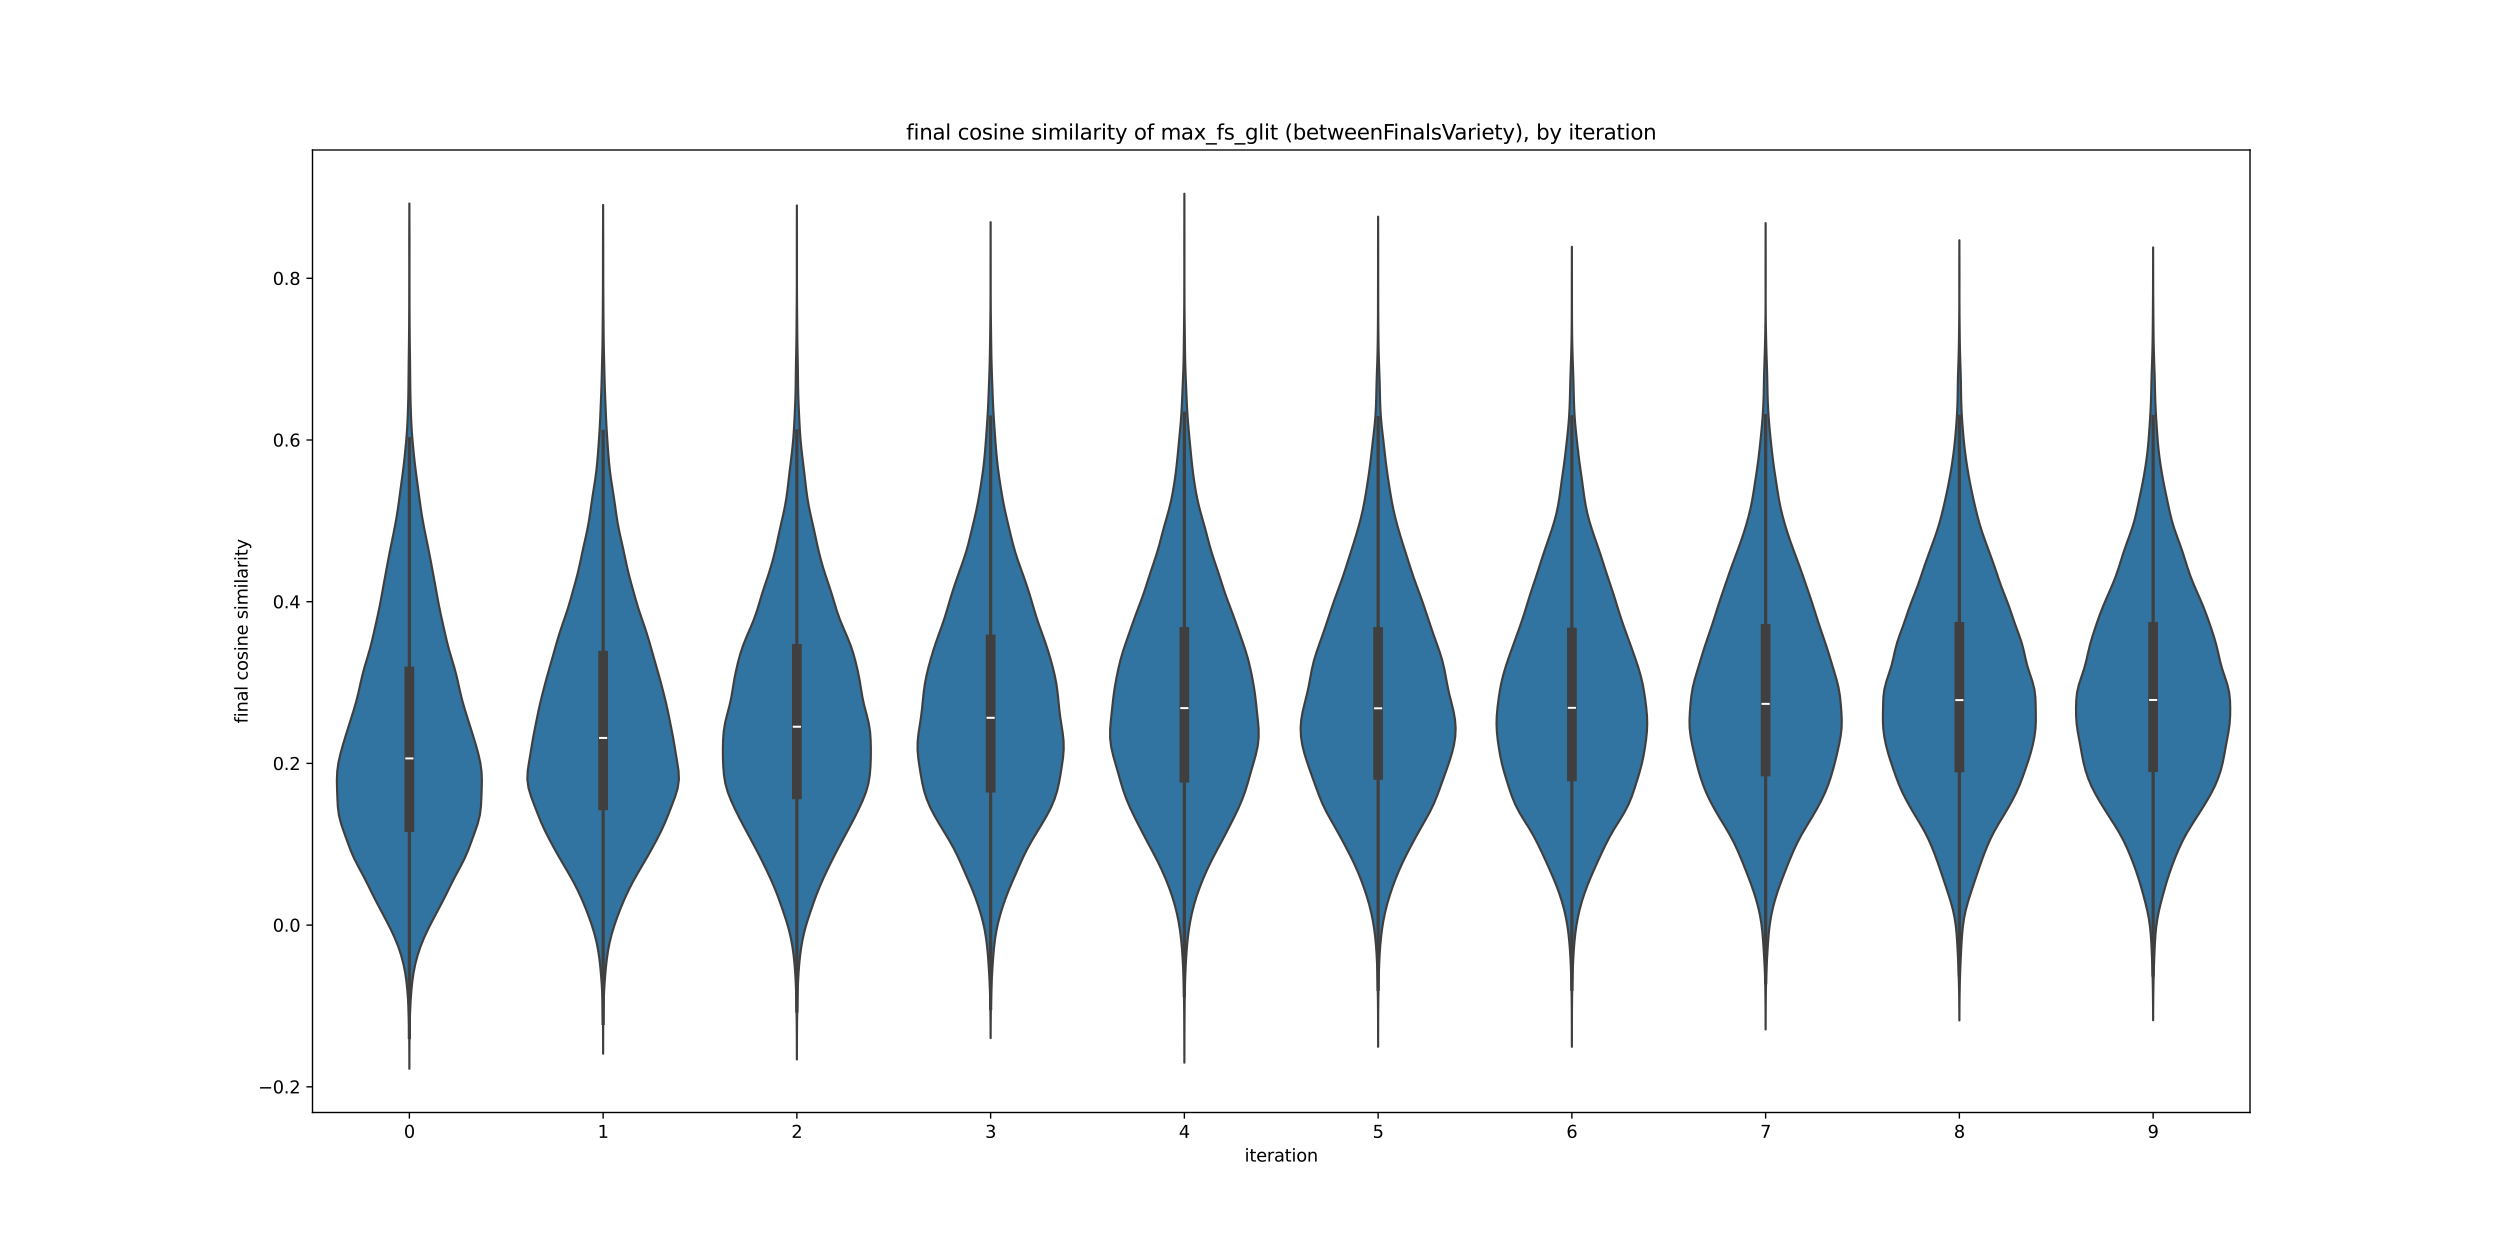 <?xml version="1.0" encoding="utf-8" standalone="no"?>
<!DOCTYPE svg PUBLIC "-//W3C//DTD SVG 1.1//EN"
  "http://www.w3.org/Graphics/SVG/1.1/DTD/svg11.dtd">
<svg xmlns:xlink="http://www.w3.org/1999/xlink" width="1440pt" height="720pt" viewBox="0 0 1440 720" xmlns="http://www.w3.org/2000/svg" version="1.1">
 <defs>
  <style type="text/css">*{stroke-linejoin: round; stroke-linecap: butt}</style>
 </defs>
 <g id="figure_1">
  <g id="patch_1">
   <path d="M 0 720 
L 1440 720 
L 1440 0 
L 0 0 
z
" style="fill: #ffffff"/>
  </g>
  <g id="axes_1">
   <g id="patch_2">
    <path d="M 180 640.8 
L 1296 640.8 
L 1296 86.4 
L 180 86.4 
z
" style="fill: #ffffff"/>
   </g>
   <g id="PolyCollection_1">
    <defs>
     <path id="mb5ac8f7593" d="M 235.803 -104.4 
L 235.797 -104.4 
L 235.792 -109.434 
L 235.778 -114.468 
L 235.751 -119.502 
L 235.702 -124.536 
L 235.619 -129.57 
L 235.487 -134.604 
L 235.286 -139.638 
L 235.004 -144.672 
L 234.624 -149.706 
L 234.105 -154.74 
L 233.377 -159.774 
L 232.366 -164.808 
L 231.027 -169.842 
L 229.342 -174.876 
L 227.301 -179.909 
L 224.947 -184.943 
L 222.38 -189.977 
L 219.709 -195.011 
L 217.039 -200.045 
L 214.477 -205.079 
L 212.008 -210.113 
L 209.449 -215.147 
L 206.733 -220.181 
L 204.135 -225.215 
L 201.943 -230.249 
L 200.067 -235.283 
L 198.241 -240.317 
L 196.507 -245.351 
L 195.227 -250.385 
L 194.584 -255.419 
L 194.332 -260.453 
L 194.151 -265.487 
L 194.04 -270.521 
L 194.241 -275.555 
L 194.921 -280.589 
L 196.041 -285.623 
L 197.434 -290.657 
L 198.949 -295.691 
L 200.513 -300.725 
L 202.11 -305.759 
L 203.695 -310.793 
L 205.161 -315.827 
L 206.424 -320.861 
L 207.538 -325.894 
L 208.688 -330.928 
L 210.036 -335.962 
L 211.55 -340.996 
L 213.028 -346.03 
L 214.322 -351.064 
L 215.475 -356.098 
L 216.607 -361.132 
L 217.73 -366.166 
L 218.771 -371.2 
L 219.714 -376.234 
L 220.618 -381.268 
L 221.533 -386.302 
L 222.461 -391.336 
L 223.398 -396.37 
L 224.368 -401.404 
L 225.38 -406.438 
L 226.409 -411.472 
L 227.409 -416.506 
L 228.329 -421.54 
L 229.137 -426.574 
L 229.845 -431.608 
L 230.512 -436.642 
L 231.192 -441.676 
L 231.877 -446.71 
L 232.516 -451.744 
L 233.075 -456.778 
L 233.577 -461.812 
L 234.038 -466.846 
L 234.428 -471.879 
L 234.715 -476.913 
L 234.919 -481.947 
L 235.076 -486.981 
L 235.198 -492.015 
L 235.279 -497.049 
L 235.33 -502.083 
L 235.375 -507.117 
L 235.43 -512.151 
L 235.498 -517.185 
L 235.565 -522.219 
L 235.62 -527.253 
L 235.66 -532.287 
L 235.69 -537.321 
L 235.712 -542.355 
L 235.725 -547.389 
L 235.733 -552.423 
L 235.742 -557.457 
L 235.749 -562.491 
L 235.749 -567.525 
L 235.74 -572.559 
L 235.731 -577.593 
L 235.733 -582.627 
L 235.749 -587.661 
L 235.77 -592.695 
L 235.787 -597.729 
L 235.795 -602.763 
L 235.805 -602.763 
L 235.805 -602.763 
L 235.813 -597.729 
L 235.83 -592.695 
L 235.851 -587.661 
L 235.867 -582.627 
L 235.869 -577.593 
L 235.86 -572.559 
L 235.851 -567.525 
L 235.851 -562.491 
L 235.858 -557.457 
L 235.867 -552.423 
L 235.875 -547.389 
L 235.888 -542.355 
L 235.91 -537.321 
L 235.94 -532.287 
L 235.98 -527.253 
L 236.035 -522.219 
L 236.102 -517.185 
L 236.17 -512.151 
L 236.225 -507.117 
L 236.27 -502.083 
L 236.321 -497.049 
L 236.402 -492.015 
L 236.524 -486.981 
L 236.681 -481.947 
L 236.885 -476.913 
L 237.172 -471.879 
L 237.562 -466.846 
L 238.023 -461.812 
L 238.525 -456.778 
L 239.084 -451.744 
L 239.723 -446.71 
L 240.408 -441.676 
L 241.088 -436.642 
L 241.755 -431.608 
L 242.463 -426.574 
L 243.271 -421.54 
L 244.191 -416.506 
L 245.191 -411.472 
L 246.22 -406.438 
L 247.232 -401.404 
L 248.202 -396.37 
L 249.139 -391.336 
L 250.067 -386.302 
L 250.982 -381.268 
L 251.886 -376.234 
L 252.829 -371.2 
L 253.87 -366.166 
L 254.993 -361.132 
L 256.125 -356.098 
L 257.278 -351.064 
L 258.572 -346.03 
L 260.05 -340.996 
L 261.564 -335.962 
L 262.912 -330.928 
L 264.062 -325.894 
L 265.176 -320.861 
L 266.439 -315.827 
L 267.905 -310.793 
L 269.49 -305.759 
L 271.087 -300.725 
L 272.651 -295.691 
L 274.166 -290.657 
L 275.559 -285.623 
L 276.679 -280.589 
L 277.359 -275.555 
L 277.56 -270.521 
L 277.449 -265.487 
L 277.268 -260.453 
L 277.016 -255.419 
L 276.373 -250.385 
L 275.093 -245.351 
L 273.359 -240.317 
L 271.533 -235.283 
L 269.657 -230.249 
L 267.465 -225.215 
L 264.867 -220.181 
L 262.151 -215.147 
L 259.592 -210.113 
L 257.123 -205.079 
L 254.561 -200.045 
L 251.891 -195.011 
L 249.22 -189.977 
L 246.653 -184.943 
L 244.299 -179.909 
L 242.258 -174.876 
L 240.573 -169.842 
L 239.234 -164.808 
L 238.223 -159.774 
L 237.495 -154.74 
L 236.976 -149.706 
L 236.596 -144.672 
L 236.314 -139.638 
L 236.113 -134.604 
L 235.981 -129.57 
L 235.898 -124.536 
L 235.849 -119.502 
L 235.822 -114.468 
L 235.808 -109.434 
L 235.803 -104.4 
z
" style="stroke: #3f3f3f; stroke-width: 1.25"/>
    </defs>
    <g clip-path="url(#pc28cdf6f79)">
     <use xlink:href="#mb5ac8f7593" x="0" y="720" style="fill: #3274a1; stroke: #3f3f3f; stroke-width: 1.25"/>
    </g>
   </g>
   <g id="PolyCollection_2">
    <defs>
     <path id="m3da9f78007" d="M 347.403 -113.077 
L 347.397 -113.077 
L 347.392 -118.015 
L 347.379 -122.953 
L 347.354 -127.891 
L 347.308 -132.829 
L 347.228 -137.767 
L 347.1 -142.706 
L 346.905 -147.644 
L 346.631 -152.582 
L 346.275 -157.52 
L 345.839 -162.458 
L 345.298 -167.396 
L 344.586 -172.334 
L 343.625 -177.272 
L 342.38 -182.21 
L 340.866 -187.148 
L 339.135 -192.086 
L 337.234 -197.024 
L 335.167 -201.962 
L 332.896 -206.901 
L 330.378 -211.839 
L 327.619 -216.777 
L 324.723 -221.715 
L 321.845 -226.653 
L 319.076 -231.591 
L 316.417 -236.529 
L 313.908 -241.467 
L 311.655 -246.405 
L 309.653 -251.343 
L 307.741 -256.281 
L 305.892 -261.219 
L 304.42 -266.157 
L 303.753 -271.096 
L 303.974 -276.034 
L 304.719 -280.972 
L 305.552 -285.91 
L 306.348 -290.848 
L 307.209 -295.786 
L 308.17 -300.724 
L 309.161 -305.662 
L 310.176 -310.6 
L 311.283 -315.538 
L 312.499 -320.476 
L 313.78 -325.414 
L 315.112 -330.353 
L 316.509 -335.291 
L 317.931 -340.229 
L 319.325 -345.167 
L 320.723 -350.105 
L 322.218 -355.043 
L 323.857 -359.981 
L 325.568 -364.919 
L 327.194 -369.857 
L 328.66 -374.795 
L 330.043 -379.733 
L 331.416 -384.671 
L 332.72 -389.609 
L 333.874 -394.548 
L 334.917 -399.486 
L 335.975 -404.424 
L 337.093 -409.362 
L 338.184 -414.3 
L 339.12 -419.238 
L 339.881 -424.176 
L 340.569 -429.114 
L 341.296 -434.052 
L 342.082 -438.99 
L 342.849 -443.928 
L 343.505 -448.866 
L 344.02 -453.804 
L 344.431 -458.743 
L 344.79 -463.681 
L 345.126 -468.619 
L 345.432 -473.557 
L 345.689 -478.495 
L 345.906 -483.433 
L 346.109 -488.371 
L 346.306 -493.309 
L 346.475 -498.247 
L 346.606 -503.185 
L 346.722 -508.123 
L 346.845 -513.061 
L 346.963 -518 
L 347.052 -522.938 
L 347.11 -527.876 
L 347.154 -532.814 
L 347.198 -537.752 
L 347.24 -542.69 
L 347.273 -547.628 
L 347.296 -552.566 
L 347.311 -557.504 
L 347.321 -562.442 
L 347.325 -567.38 
L 347.327 -572.318 
L 347.333 -577.256 
L 347.346 -582.195 
L 347.364 -587.133 
L 347.381 -592.071 
L 347.392 -597.009 
L 347.397 -601.947 
L 347.403 -601.947 
L 347.403 -601.947 
L 347.408 -597.009 
L 347.419 -592.071 
L 347.436 -587.133 
L 347.454 -582.195 
L 347.467 -577.256 
L 347.473 -572.318 
L 347.475 -567.38 
L 347.479 -562.442 
L 347.489 -557.504 
L 347.504 -552.566 
L 347.527 -547.628 
L 347.56 -542.69 
L 347.602 -537.752 
L 347.646 -532.814 
L 347.69 -527.876 
L 347.748 -522.938 
L 347.837 -518 
L 347.955 -513.061 
L 348.078 -508.123 
L 348.194 -503.185 
L 348.325 -498.247 
L 348.494 -493.309 
L 348.691 -488.371 
L 348.894 -483.433 
L 349.111 -478.495 
L 349.368 -473.557 
L 349.674 -468.619 
L 350.01 -463.681 
L 350.369 -458.743 
L 350.78 -453.804 
L 351.295 -448.866 
L 351.951 -443.928 
L 352.718 -438.99 
L 353.504 -434.052 
L 354.231 -429.114 
L 354.919 -424.176 
L 355.68 -419.238 
L 356.616 -414.3 
L 357.707 -409.362 
L 358.825 -404.424 
L 359.883 -399.486 
L 360.926 -394.548 
L 362.08 -389.609 
L 363.384 -384.671 
L 364.757 -379.733 
L 366.14 -374.795 
L 367.606 -369.857 
L 369.232 -364.919 
L 370.943 -359.981 
L 372.582 -355.043 
L 374.077 -350.105 
L 375.475 -345.167 
L 376.869 -340.229 
L 378.291 -335.291 
L 379.688 -330.353 
L 381.02 -325.414 
L 382.301 -320.476 
L 383.517 -315.538 
L 384.624 -310.6 
L 385.639 -305.662 
L 386.63 -300.724 
L 387.591 -295.786 
L 388.452 -290.848 
L 389.248 -285.91 
L 390.081 -280.972 
L 390.826 -276.034 
L 391.047 -271.096 
L 390.38 -266.157 
L 388.908 -261.219 
L 387.059 -256.281 
L 385.147 -251.343 
L 383.145 -246.405 
L 380.892 -241.467 
L 378.383 -236.529 
L 375.724 -231.591 
L 372.955 -226.653 
L 370.077 -221.715 
L 367.181 -216.777 
L 364.422 -211.839 
L 361.904 -206.901 
L 359.633 -201.962 
L 357.566 -197.024 
L 355.665 -192.086 
L 353.934 -187.148 
L 352.42 -182.21 
L 351.175 -177.272 
L 350.214 -172.334 
L 349.502 -167.396 
L 348.961 -162.458 
L 348.525 -157.52 
L 348.169 -152.582 
L 347.895 -147.644 
L 347.7 -142.706 
L 347.572 -137.767 
L 347.492 -132.829 
L 347.446 -127.891 
L 347.421 -122.953 
L 347.408 -118.015 
L 347.403 -113.077 
z
" style="stroke: #3f3f3f; stroke-width: 1.25"/>
    </defs>
    <g clip-path="url(#pc28cdf6f79)">
     <use xlink:href="#m3da9f78007" x="0" y="720" style="fill: #3274a1; stroke: #3f3f3f; stroke-width: 1.25"/>
    </g>
   </g>
   <g id="PolyCollection_3">
    <defs>
     <path id="m6ba17115ba" d="M 459.003 -109.751 
L 458.997 -109.751 
L 458.992 -114.72 
L 458.979 -119.688 
L 458.956 -124.657 
L 458.919 -129.626 
L 458.863 -134.595 
L 458.781 -139.563 
L 458.67 -144.532 
L 458.523 -149.501 
L 458.326 -154.47 
L 458.057 -159.439 
L 457.687 -164.407 
L 457.178 -169.376 
L 456.497 -174.345 
L 455.609 -179.314 
L 454.461 -184.283 
L 453.026 -189.251 
L 451.388 -194.22 
L 449.671 -199.189 
L 447.88 -204.158 
L 445.907 -209.127 
L 443.717 -214.095 
L 441.387 -219.064 
L 438.969 -224.033 
L 436.442 -229.002 
L 433.818 -233.97 
L 431.149 -238.939 
L 428.478 -243.908 
L 425.873 -248.877 
L 423.403 -253.846 
L 421.119 -258.814 
L 419.175 -263.783 
L 417.79 -268.752 
L 416.991 -273.721 
L 416.587 -278.69 
L 416.407 -283.658 
L 416.38 -288.627 
L 416.494 -293.596 
L 416.852 -298.565 
L 417.636 -303.534 
L 418.844 -308.502 
L 420.17 -313.471 
L 421.261 -318.44 
L 422.086 -323.409 
L 422.899 -328.377 
L 423.891 -333.346 
L 425.054 -338.315 
L 426.391 -343.284 
L 428.031 -348.253 
L 430.018 -353.221 
L 432.176 -358.19 
L 434.224 -363.159 
L 435.979 -368.128 
L 437.489 -373.097 
L 438.979 -378.065 
L 440.602 -383.034 
L 442.286 -388.003 
L 443.868 -392.972 
L 445.277 -397.941 
L 446.526 -402.909 
L 447.643 -407.878 
L 448.706 -412.847 
L 449.81 -417.816 
L 450.947 -422.784 
L 452.007 -427.753 
L 452.883 -432.722 
L 453.569 -437.691 
L 454.153 -442.66 
L 454.731 -447.628 
L 455.335 -452.597 
L 455.936 -457.566 
L 456.489 -462.535 
L 456.949 -467.504 
L 457.297 -472.472 
L 457.566 -477.441 
L 457.805 -482.41 
L 458.028 -487.379 
L 458.204 -492.348 
L 458.309 -497.316 
L 458.369 -502.285 
L 458.431 -507.254 
L 458.517 -512.223 
L 458.618 -517.192 
L 458.706 -522.16 
L 458.766 -527.129 
L 458.809 -532.098 
L 458.85 -537.067 
L 458.895 -542.035 
L 458.935 -547.004 
L 458.96 -551.973 
L 458.971 -556.942 
L 458.974 -561.911 
L 458.975 -566.879 
L 458.976 -571.848 
L 458.978 -576.817 
L 458.979 -581.786 
L 458.982 -586.755 
L 458.988 -591.723 
L 458.994 -596.692 
L 458.998 -601.661 
L 459.002 -601.661 
L 459.002 -601.661 
L 459.006 -596.692 
L 459.012 -591.723 
L 459.018 -586.755 
L 459.021 -581.786 
L 459.022 -576.817 
L 459.024 -571.848 
L 459.025 -566.879 
L 459.026 -561.911 
L 459.029 -556.942 
L 459.04 -551.973 
L 459.065 -547.004 
L 459.105 -542.035 
L 459.15 -537.067 
L 459.191 -532.098 
L 459.234 -527.129 
L 459.294 -522.16 
L 459.382 -517.192 
L 459.483 -512.223 
L 459.569 -507.254 
L 459.631 -502.285 
L 459.691 -497.316 
L 459.796 -492.348 
L 459.972 -487.379 
L 460.195 -482.41 
L 460.434 -477.441 
L 460.703 -472.472 
L 461.051 -467.504 
L 461.511 -462.535 
L 462.064 -457.566 
L 462.665 -452.597 
L 463.269 -447.628 
L 463.847 -442.66 
L 464.431 -437.691 
L 465.117 -432.722 
L 465.993 -427.753 
L 467.053 -422.784 
L 468.19 -417.816 
L 469.294 -412.847 
L 470.357 -407.878 
L 471.474 -402.909 
L 472.723 -397.941 
L 474.132 -392.972 
L 475.714 -388.003 
L 477.398 -383.034 
L 479.021 -378.065 
L 480.511 -373.097 
L 482.021 -368.128 
L 483.776 -363.159 
L 485.824 -358.19 
L 487.982 -353.221 
L 489.969 -348.253 
L 491.609 -343.284 
L 492.946 -338.315 
L 494.109 -333.346 
L 495.101 -328.377 
L 495.914 -323.409 
L 496.739 -318.44 
L 497.83 -313.471 
L 499.156 -308.502 
L 500.364 -303.534 
L 501.148 -298.565 
L 501.506 -293.596 
L 501.62 -288.627 
L 501.593 -283.658 
L 501.413 -278.69 
L 501.009 -273.721 
L 500.21 -268.752 
L 498.825 -263.783 
L 496.881 -258.814 
L 494.597 -253.846 
L 492.127 -248.877 
L 489.522 -243.908 
L 486.851 -238.939 
L 484.182 -233.97 
L 481.558 -229.002 
L 479.031 -224.033 
L 476.613 -219.064 
L 474.283 -214.095 
L 472.093 -209.127 
L 470.12 -204.158 
L 468.329 -199.189 
L 466.612 -194.22 
L 464.974 -189.251 
L 463.539 -184.283 
L 462.391 -179.314 
L 461.503 -174.345 
L 460.822 -169.376 
L 460.313 -164.407 
L 459.943 -159.439 
L 459.674 -154.47 
L 459.477 -149.501 
L 459.33 -144.532 
L 459.219 -139.563 
L 459.137 -134.595 
L 459.081 -129.626 
L 459.044 -124.657 
L 459.021 -119.688 
L 459.008 -114.72 
L 459.003 -109.751 
z
" style="stroke: #3f3f3f; stroke-width: 1.25"/>
    </defs>
    <g clip-path="url(#pc28cdf6f79)">
     <use xlink:href="#m6ba17115ba" x="0" y="720" style="fill: #3274a1; stroke: #3f3f3f; stroke-width: 1.25"/>
    </g>
   </g>
   <g id="PolyCollection_4">
    <defs>
     <path id="m4c2941a3b4" d="M 570.608 -122.086 
L 570.592 -122.086 
L 570.576 -126.833 
L 570.545 -131.58 
L 570.496 -136.327 
L 570.426 -141.074 
L 570.323 -145.821 
L 570.17 -150.568 
L 569.959 -155.315 
L 569.699 -160.062 
L 569.4 -164.809 
L 569.055 -169.556 
L 568.627 -174.303 
L 568.058 -179.05 
L 567.287 -183.797 
L 566.274 -188.544 
L 565.016 -193.291 
L 563.549 -198.038 
L 561.9 -202.785 
L 560.054 -207.532 
L 558.032 -212.279 
L 555.946 -217.026 
L 553.878 -221.773 
L 551.741 -226.52 
L 549.37 -231.267 
L 546.714 -236.014 
L 543.865 -240.761 
L 540.971 -245.508 
L 538.209 -250.255 
L 535.764 -255.002 
L 533.77 -259.749 
L 532.268 -264.496 
L 531.184 -269.243 
L 530.345 -273.99 
L 529.582 -278.737 
L 528.908 -283.484 
L 528.514 -288.231 
L 528.575 -292.978 
L 529.077 -297.725 
L 529.816 -302.472 
L 530.54 -307.219 
L 531.115 -311.966 
L 531.581 -316.713 
L 532.08 -321.46 
L 532.751 -326.207 
L 533.668 -330.954 
L 534.814 -335.701 
L 536.12 -340.447 
L 537.542 -345.194 
L 539.097 -349.941 
L 540.784 -354.688 
L 542.505 -359.435 
L 544.118 -364.182 
L 545.572 -368.929 
L 546.956 -373.676 
L 548.391 -378.423 
L 549.931 -383.17 
L 551.571 -387.917 
L 553.276 -392.664 
L 554.955 -397.411 
L 556.487 -402.158 
L 557.809 -406.905 
L 558.983 -411.652 
L 560.12 -416.399 
L 561.254 -421.146 
L 562.331 -425.893 
L 563.292 -430.64 
L 564.139 -435.387 
L 564.914 -440.134 
L 565.64 -444.881 
L 566.298 -449.628 
L 566.856 -454.375 
L 567.312 -459.122 
L 567.697 -463.869 
L 568.047 -468.616 
L 568.381 -473.363 
L 568.701 -478.11 
L 568.992 -482.857 
L 569.236 -487.604 
L 569.433 -492.351 
L 569.607 -497.098 
L 569.778 -501.845 
L 569.94 -506.592 
L 570.078 -511.339 
L 570.182 -516.086 
L 570.26 -520.833 
L 570.326 -525.58 
L 570.388 -530.327 
L 570.447 -535.074 
L 570.498 -539.821 
L 570.535 -544.568 
L 570.555 -549.315 
L 570.562 -554.062 
L 570.563 -558.809 
L 570.565 -563.556 
L 570.57 -568.303 
L 570.575 -573.05 
L 570.582 -577.797 
L 570.588 -582.544 
L 570.594 -587.291 
L 570.598 -592.038 
L 570.602 -592.038 
L 570.602 -592.038 
L 570.606 -587.291 
L 570.612 -582.544 
L 570.618 -577.797 
L 570.625 -573.05 
L 570.63 -568.303 
L 570.635 -563.556 
L 570.637 -558.809 
L 570.638 -554.062 
L 570.645 -549.315 
L 570.665 -544.568 
L 570.702 -539.821 
L 570.753 -535.074 
L 570.812 -530.327 
L 570.874 -525.58 
L 570.94 -520.833 
L 571.018 -516.086 
L 571.122 -511.339 
L 571.26 -506.592 
L 571.422 -501.845 
L 571.593 -497.098 
L 571.767 -492.351 
L 571.964 -487.604 
L 572.208 -482.857 
L 572.499 -478.11 
L 572.819 -473.363 
L 573.153 -468.616 
L 573.503 -463.869 
L 573.888 -459.122 
L 574.344 -454.375 
L 574.902 -449.628 
L 575.56 -444.881 
L 576.286 -440.134 
L 577.061 -435.387 
L 577.908 -430.64 
L 578.869 -425.893 
L 579.946 -421.146 
L 581.08 -416.399 
L 582.217 -411.652 
L 583.391 -406.905 
L 584.713 -402.158 
L 586.245 -397.411 
L 587.924 -392.664 
L 589.629 -387.917 
L 591.269 -383.17 
L 592.809 -378.423 
L 594.244 -373.676 
L 595.628 -368.929 
L 597.082 -364.182 
L 598.695 -359.435 
L 600.416 -354.688 
L 602.103 -349.941 
L 603.658 -345.194 
L 605.08 -340.447 
L 606.386 -335.701 
L 607.532 -330.954 
L 608.449 -326.207 
L 609.12 -321.46 
L 609.619 -316.713 
L 610.085 -311.966 
L 610.66 -307.219 
L 611.384 -302.472 
L 612.123 -297.725 
L 612.625 -292.978 
L 612.686 -288.231 
L 612.292 -283.484 
L 611.618 -278.737 
L 610.855 -273.99 
L 610.016 -269.243 
L 608.932 -264.496 
L 607.43 -259.749 
L 605.436 -255.002 
L 602.991 -250.255 
L 600.229 -245.508 
L 597.335 -240.761 
L 594.486 -236.014 
L 591.83 -231.267 
L 589.459 -226.52 
L 587.322 -221.773 
L 585.254 -217.026 
L 583.168 -212.279 
L 581.146 -207.532 
L 579.3 -202.785 
L 577.651 -198.038 
L 576.184 -193.291 
L 574.926 -188.544 
L 573.913 -183.797 
L 573.142 -179.05 
L 572.573 -174.303 
L 572.145 -169.556 
L 571.8 -164.809 
L 571.501 -160.062 
L 571.241 -155.315 
L 571.03 -150.568 
L 570.877 -145.821 
L 570.774 -141.074 
L 570.704 -136.327 
L 570.655 -131.58 
L 570.624 -126.833 
L 570.608 -122.086 
z
" style="stroke: #3f3f3f; stroke-width: 1.25"/>
    </defs>
    <g clip-path="url(#pc28cdf6f79)">
     <use xlink:href="#m4c2941a3b4" x="0" y="720" style="fill: #3274a1; stroke: #3f3f3f; stroke-width: 1.25"/>
    </g>
   </g>
   <g id="PolyCollection_5">
    <defs>
     <path id="m029607cdb6" d="M 682.203 -107.911 
L 682.197 -107.911 
L 682.191 -112.966 
L 682.178 -118.022 
L 682.16 -123.077 
L 682.139 -128.133 
L 682.115 -133.188 
L 682.08 -138.243 
L 682.027 -143.299 
L 681.951 -148.354 
L 681.842 -153.41 
L 681.677 -158.465 
L 681.447 -163.521 
L 681.161 -168.576 
L 680.81 -173.632 
L 680.352 -178.687 
L 679.734 -183.743 
L 678.925 -188.798 
L 677.895 -193.853 
L 676.621 -198.909 
L 675.085 -203.964 
L 673.291 -209.02 
L 671.272 -214.075 
L 669.056 -219.131 
L 666.626 -224.186 
L 663.996 -229.242 
L 661.28 -234.297 
L 658.608 -239.352 
L 656 -244.408 
L 653.441 -249.463 
L 651.014 -254.519 
L 648.855 -259.574 
L 647.029 -264.63 
L 645.486 -269.685 
L 644.064 -274.741 
L 642.603 -279.796 
L 641.162 -284.851 
L 640.023 -289.907 
L 639.435 -294.962 
L 639.44 -300.018 
L 639.861 -305.073 
L 640.411 -310.129 
L 640.941 -315.184 
L 641.537 -320.24 
L 642.312 -325.295 
L 643.248 -330.35 
L 644.312 -335.406 
L 645.559 -340.461 
L 647.055 -345.517 
L 648.759 -350.572 
L 650.539 -355.628 
L 652.315 -360.683 
L 654.129 -365.739 
L 656.026 -370.794 
L 657.917 -375.849 
L 659.659 -380.905 
L 661.276 -385.96 
L 662.919 -391.016 
L 664.633 -396.071 
L 666.295 -401.127 
L 667.77 -406.182 
L 669.089 -411.238 
L 670.43 -416.293 
L 671.875 -421.348 
L 673.291 -426.404 
L 674.518 -431.459 
L 675.53 -436.515 
L 676.376 -441.57 
L 677.094 -446.626 
L 677.709 -451.681 
L 678.244 -456.737 
L 678.733 -461.792 
L 679.212 -466.848 
L 679.688 -471.903 
L 680.13 -476.958 
L 680.492 -482.014 
L 680.768 -487.069 
L 680.994 -492.125 
L 681.207 -497.18 
L 681.417 -502.236 
L 681.608 -507.291 
L 681.755 -512.347 
L 681.847 -517.402 
L 681.903 -522.457 
L 681.957 -527.513 
L 682.02 -532.568 
L 682.079 -537.624 
L 682.121 -542.679 
L 682.146 -547.735 
L 682.159 -552.79 
L 682.166 -557.846 
L 682.169 -562.901 
L 682.168 -567.956 
L 682.164 -573.012 
L 682.162 -578.067 
L 682.166 -583.123 
L 682.172 -588.178 
L 682.179 -593.234 
L 682.187 -598.289 
L 682.194 -603.345 
L 682.198 -608.4 
L 682.202 -608.4 
L 682.202 -608.4 
L 682.206 -603.345 
L 682.213 -598.289 
L 682.221 -593.234 
L 682.228 -588.178 
L 682.234 -583.123 
L 682.238 -578.067 
L 682.236 -573.012 
L 682.232 -567.956 
L 682.231 -562.901 
L 682.234 -557.846 
L 682.241 -552.79 
L 682.254 -547.735 
L 682.279 -542.679 
L 682.321 -537.624 
L 682.38 -532.568 
L 682.443 -527.513 
L 682.497 -522.457 
L 682.553 -517.402 
L 682.645 -512.347 
L 682.792 -507.291 
L 682.983 -502.236 
L 683.193 -497.18 
L 683.406 -492.125 
L 683.632 -487.069 
L 683.908 -482.014 
L 684.27 -476.958 
L 684.712 -471.903 
L 685.188 -466.848 
L 685.667 -461.792 
L 686.156 -456.737 
L 686.691 -451.681 
L 687.306 -446.626 
L 688.024 -441.57 
L 688.87 -436.515 
L 689.882 -431.459 
L 691.109 -426.404 
L 692.525 -421.348 
L 693.97 -416.293 
L 695.311 -411.238 
L 696.63 -406.182 
L 698.105 -401.127 
L 699.767 -396.071 
L 701.481 -391.016 
L 703.124 -385.96 
L 704.741 -380.905 
L 706.483 -375.849 
L 708.374 -370.794 
L 710.271 -365.739 
L 712.085 -360.683 
L 713.861 -355.628 
L 715.641 -350.572 
L 717.345 -345.517 
L 718.841 -340.461 
L 720.088 -335.406 
L 721.152 -330.35 
L 722.088 -325.295 
L 722.863 -320.24 
L 723.459 -315.184 
L 723.989 -310.129 
L 724.539 -305.073 
L 724.96 -300.018 
L 724.965 -294.962 
L 724.377 -289.907 
L 723.238 -284.851 
L 721.797 -279.796 
L 720.336 -274.741 
L 718.914 -269.685 
L 717.371 -264.63 
L 715.545 -259.574 
L 713.386 -254.519 
L 710.959 -249.463 
L 708.4 -244.408 
L 705.792 -239.352 
L 703.12 -234.297 
L 700.404 -229.242 
L 697.774 -224.186 
L 695.344 -219.131 
L 693.128 -214.075 
L 691.109 -209.02 
L 689.315 -203.964 
L 687.779 -198.909 
L 686.505 -193.853 
L 685.475 -188.798 
L 684.666 -183.743 
L 684.048 -178.687 
L 683.59 -173.632 
L 683.239 -168.576 
L 682.953 -163.521 
L 682.723 -158.465 
L 682.558 -153.41 
L 682.449 -148.354 
L 682.373 -143.299 
L 682.32 -138.243 
L 682.285 -133.188 
L 682.261 -128.133 
L 682.24 -123.077 
L 682.222 -118.022 
L 682.209 -112.966 
L 682.203 -107.911 
z
" style="stroke: #3f3f3f; stroke-width: 1.25"/>
    </defs>
    <g clip-path="url(#pc28cdf6f79)">
     <use xlink:href="#m029607cdb6" x="0" y="720" style="fill: #3274a1; stroke: #3f3f3f; stroke-width: 1.25"/>
    </g>
   </g>
   <g id="PolyCollection_6">
    <defs>
     <path id="m48afde7095" d="M 793.802 -117.066 
L 793.798 -117.066 
L 793.794 -121.896 
L 793.786 -126.725 
L 793.775 -131.555 
L 793.757 -136.384 
L 793.721 -141.214 
L 793.662 -146.044 
L 793.58 -150.873 
L 793.476 -155.703 
L 793.342 -160.533 
L 793.165 -165.362 
L 792.927 -170.192 
L 792.601 -175.021 
L 792.156 -179.851 
L 791.565 -184.681 
L 790.795 -189.51 
L 789.812 -194.34 
L 788.603 -199.17 
L 787.181 -203.999 
L 785.571 -208.829 
L 783.785 -213.659 
L 781.809 -218.488 
L 779.624 -223.318 
L 777.242 -228.147 
L 774.724 -232.977 
L 772.131 -237.807 
L 769.454 -242.636 
L 766.695 -247.466 
L 764.022 -252.296 
L 761.681 -257.125 
L 759.708 -261.955 
L 757.925 -266.784 
L 756.184 -271.614 
L 754.461 -276.444 
L 752.796 -281.273 
L 751.292 -286.103 
L 750.111 -290.933 
L 749.375 -295.762 
L 749.16 -300.592 
L 749.506 -305.421 
L 750.358 -310.251 
L 751.527 -315.081 
L 752.75 -319.91 
L 753.816 -324.74 
L 754.71 -329.57 
L 755.619 -334.399 
L 756.759 -339.229 
L 758.212 -344.059 
L 759.893 -348.888 
L 761.621 -353.718 
L 763.281 -358.547 
L 764.891 -363.377 
L 766.499 -368.207 
L 768.144 -373.036 
L 769.869 -377.866 
L 771.653 -382.696 
L 773.385 -387.525 
L 774.991 -392.355 
L 776.527 -397.184 
L 778.072 -402.014 
L 779.61 -406.844 
L 781.097 -411.673 
L 782.506 -416.503 
L 783.801 -421.333 
L 784.932 -426.162 
L 785.892 -430.992 
L 786.733 -435.821 
L 787.505 -440.651 
L 788.235 -445.481 
L 788.917 -450.31 
L 789.528 -455.14 
L 790.077 -459.97 
L 790.619 -464.799 
L 791.185 -469.629 
L 791.727 -474.459 
L 792.172 -479.288 
L 792.48 -484.118 
L 792.664 -488.947 
L 792.778 -493.777 
L 792.888 -498.607 
L 793.034 -503.436 
L 793.209 -508.266 
L 793.372 -513.096 
L 793.494 -517.925 
L 793.579 -522.755 
L 793.641 -527.584 
L 793.686 -532.414 
L 793.714 -537.244 
L 793.729 -542.073 
L 793.738 -546.903 
L 793.747 -551.733 
L 793.757 -556.562 
L 793.765 -561.392 
L 793.767 -566.222 
L 793.766 -571.051 
L 793.765 -575.881 
L 793.77 -580.71 
L 793.781 -585.54 
L 793.791 -590.37 
L 793.797 -595.199 
L 793.803 -595.199 
L 793.803 -595.199 
L 793.809 -590.37 
L 793.819 -585.54 
L 793.83 -580.71 
L 793.835 -575.881 
L 793.834 -571.051 
L 793.833 -566.222 
L 793.835 -561.392 
L 793.843 -556.562 
L 793.853 -551.733 
L 793.862 -546.903 
L 793.871 -542.073 
L 793.886 -537.244 
L 793.914 -532.414 
L 793.959 -527.584 
L 794.021 -522.755 
L 794.106 -517.925 
L 794.228 -513.096 
L 794.391 -508.266 
L 794.566 -503.436 
L 794.712 -498.607 
L 794.822 -493.777 
L 794.936 -488.947 
L 795.12 -484.118 
L 795.428 -479.288 
L 795.873 -474.459 
L 796.415 -469.629 
L 796.981 -464.799 
L 797.523 -459.97 
L 798.072 -455.14 
L 798.683 -450.31 
L 799.365 -445.481 
L 800.095 -440.651 
L 800.867 -435.821 
L 801.708 -430.992 
L 802.668 -426.162 
L 803.799 -421.333 
L 805.094 -416.503 
L 806.503 -411.673 
L 807.99 -406.844 
L 809.528 -402.014 
L 811.073 -397.184 
L 812.609 -392.355 
L 814.215 -387.525 
L 815.947 -382.696 
L 817.731 -377.866 
L 819.456 -373.036 
L 821.101 -368.207 
L 822.709 -363.377 
L 824.319 -358.547 
L 825.979 -353.718 
L 827.707 -348.888 
L 829.388 -344.059 
L 830.841 -339.229 
L 831.981 -334.399 
L 832.89 -329.57 
L 833.784 -324.74 
L 834.85 -319.91 
L 836.073 -315.081 
L 837.242 -310.251 
L 838.094 -305.421 
L 838.44 -300.592 
L 838.225 -295.762 
L 837.489 -290.933 
L 836.308 -286.103 
L 834.804 -281.273 
L 833.139 -276.444 
L 831.416 -271.614 
L 829.675 -266.784 
L 827.892 -261.955 
L 825.919 -257.125 
L 823.578 -252.296 
L 820.905 -247.466 
L 818.146 -242.636 
L 815.469 -237.807 
L 812.876 -232.977 
L 810.358 -228.147 
L 807.976 -223.318 
L 805.791 -218.488 
L 803.815 -213.659 
L 802.029 -208.829 
L 800.419 -203.999 
L 798.997 -199.17 
L 797.788 -194.34 
L 796.805 -189.51 
L 796.035 -184.681 
L 795.444 -179.851 
L 794.999 -175.021 
L 794.673 -170.192 
L 794.435 -165.362 
L 794.258 -160.533 
L 794.124 -155.703 
L 794.02 -150.873 
L 793.938 -146.044 
L 793.879 -141.214 
L 793.843 -136.384 
L 793.825 -131.555 
L 793.814 -126.725 
L 793.806 -121.896 
L 793.802 -117.066 
z
" style="stroke: #3f3f3f; stroke-width: 1.25"/>
    </defs>
    <g clip-path="url(#pc28cdf6f79)">
     <use xlink:href="#m48afde7095" x="0" y="720" style="fill: #3274a1; stroke: #3f3f3f; stroke-width: 1.25"/>
    </g>
   </g>
   <g id="PolyCollection_7">
    <defs>
     <path id="m057fc34e96" d="M 905.402 -117.054 
L 905.398 -117.054 
L 905.394 -121.709 
L 905.388 -126.363 
L 905.379 -131.018 
L 905.366 -135.672 
L 905.34 -140.326 
L 905.291 -144.981 
L 905.213 -149.635 
L 905.108 -154.29 
L 904.972 -158.944 
L 904.795 -163.599 
L 904.57 -168.253 
L 904.286 -172.908 
L 903.918 -177.562 
L 903.429 -182.217 
L 902.786 -186.871 
L 901.955 -191.526 
L 900.905 -196.18 
L 899.62 -200.834 
L 898.106 -205.489 
L 896.379 -210.143 
L 894.473 -214.798 
L 892.445 -219.452 
L 890.35 -224.107 
L 888.205 -228.761 
L 885.982 -233.416 
L 883.583 -238.07 
L 880.896 -242.725 
L 877.976 -247.379 
L 875.148 -252.033 
L 872.752 -256.688 
L 870.847 -261.342 
L 869.249 -265.997 
L 867.774 -270.651 
L 866.38 -275.306 
L 865.144 -279.96 
L 864.138 -284.615 
L 863.334 -289.269 
L 862.671 -293.924 
L 862.19 -298.578 
L 862.004 -303.233 
L 862.157 -307.887 
L 862.58 -312.541 
L 863.167 -317.196 
L 863.866 -321.85 
L 864.73 -326.505 
L 865.851 -331.159 
L 867.232 -335.814 
L 868.775 -340.468 
L 870.405 -345.123 
L 872.087 -349.777 
L 873.78 -354.432 
L 875.447 -359.086 
L 877.047 -363.741 
L 878.538 -368.395 
L 879.954 -373.049 
L 881.408 -377.704 
L 882.953 -382.358 
L 884.523 -387.013 
L 886.041 -391.667 
L 887.523 -396.322 
L 889.039 -400.976 
L 890.619 -405.631 
L 892.235 -410.285 
L 893.815 -414.94 
L 895.264 -419.594 
L 896.494 -424.249 
L 897.471 -428.903 
L 898.238 -433.557 
L 898.882 -438.212 
L 899.503 -442.866 
L 900.16 -447.521 
L 900.826 -452.175 
L 901.435 -456.83 
L 901.979 -461.484 
L 902.501 -466.139 
L 903.008 -470.793 
L 903.457 -475.448 
L 903.809 -480.102 
L 904.061 -484.757 
L 904.232 -489.411 
L 904.353 -494.065 
L 904.462 -498.72 
L 904.592 -503.374 
L 904.749 -508.029 
L 904.913 -512.683 
L 905.059 -517.338 
L 905.172 -521.992 
L 905.251 -526.647 
L 905.3 -531.301 
L 905.33 -535.956 
L 905.348 -540.61 
L 905.359 -545.265 
L 905.365 -549.919 
L 905.368 -554.573 
L 905.373 -559.228 
L 905.379 -563.882 
L 905.387 -568.537 
L 905.394 -573.191 
L 905.398 -577.846 
L 905.402 -577.846 
L 905.402 -577.846 
L 905.406 -573.191 
L 905.413 -568.537 
L 905.421 -563.882 
L 905.427 -559.228 
L 905.432 -554.573 
L 905.435 -549.919 
L 905.441 -545.265 
L 905.452 -540.61 
L 905.47 -535.956 
L 905.5 -531.301 
L 905.549 -526.647 
L 905.628 -521.992 
L 905.741 -517.338 
L 905.887 -512.683 
L 906.051 -508.029 
L 906.208 -503.374 
L 906.338 -498.72 
L 906.447 -494.065 
L 906.568 -489.411 
L 906.739 -484.757 
L 906.991 -480.102 
L 907.343 -475.448 
L 907.792 -470.793 
L 908.299 -466.139 
L 908.821 -461.484 
L 909.365 -456.83 
L 909.974 -452.175 
L 910.64 -447.521 
L 911.297 -442.866 
L 911.918 -438.212 
L 912.562 -433.557 
L 913.329 -428.903 
L 914.306 -424.249 
L 915.536 -419.594 
L 916.985 -414.94 
L 918.565 -410.285 
L 920.181 -405.631 
L 921.761 -400.976 
L 923.277 -396.322 
L 924.759 -391.667 
L 926.277 -387.013 
L 927.847 -382.358 
L 929.392 -377.704 
L 930.846 -373.049 
L 932.262 -368.395 
L 933.753 -363.741 
L 935.353 -359.086 
L 937.02 -354.432 
L 938.713 -349.777 
L 940.395 -345.123 
L 942.025 -340.468 
L 943.568 -335.814 
L 944.949 -331.159 
L 946.07 -326.505 
L 946.934 -321.85 
L 947.633 -317.196 
L 948.22 -312.541 
L 948.643 -307.887 
L 948.796 -303.233 
L 948.61 -298.578 
L 948.129 -293.924 
L 947.466 -289.269 
L 946.662 -284.615 
L 945.656 -279.96 
L 944.42 -275.306 
L 943.026 -270.651 
L 941.551 -265.997 
L 939.953 -261.342 
L 938.048 -256.688 
L 935.652 -252.033 
L 932.824 -247.379 
L 929.904 -242.725 
L 927.217 -238.07 
L 924.818 -233.416 
L 922.595 -228.761 
L 920.45 -224.107 
L 918.355 -219.452 
L 916.327 -214.798 
L 914.421 -210.143 
L 912.694 -205.489 
L 911.18 -200.834 
L 909.895 -196.18 
L 908.845 -191.526 
L 908.014 -186.871 
L 907.371 -182.217 
L 906.882 -177.562 
L 906.514 -172.908 
L 906.23 -168.253 
L 906.005 -163.599 
L 905.828 -158.944 
L 905.692 -154.29 
L 905.587 -149.635 
L 905.509 -144.981 
L 905.46 -140.326 
L 905.434 -135.672 
L 905.421 -131.018 
L 905.412 -126.363 
L 905.406 -121.709 
L 905.402 -117.054 
z
" style="stroke: #3f3f3f; stroke-width: 1.25"/>
    </defs>
    <g clip-path="url(#pc28cdf6f79)">
     <use xlink:href="#m057fc34e96" x="0" y="720" style="fill: #3274a1; stroke: #3f3f3f; stroke-width: 1.25"/>
    </g>
   </g>
   <g id="PolyCollection_8">
    <defs>
     <path id="m047938bf8e" d="M 1017.003 -127.042 
L 1016.997 -127.042 
L 1016.989 -131.734 
L 1016.972 -136.425 
L 1016.943 -141.116 
L 1016.898 -145.808 
L 1016.834 -150.499 
L 1016.737 -155.19 
L 1016.584 -159.881 
L 1016.367 -164.573 
L 1016.105 -169.264 
L 1015.823 -173.955 
L 1015.508 -178.647 
L 1015.103 -183.338 
L 1014.541 -188.029 
L 1013.761 -192.72 
L 1012.731 -197.412 
L 1011.456 -202.103 
L 1009.967 -206.794 
L 1008.305 -211.486 
L 1006.527 -216.177 
L 1004.684 -220.868 
L 1002.788 -225.56 
L 1000.786 -230.251 
L 998.57 -234.942 
L 996.056 -239.633 
L 993.284 -244.325 
L 990.43 -249.016 
L 987.686 -253.707 
L 985.164 -258.399 
L 982.923 -263.09 
L 981.015 -267.781 
L 979.425 -272.472 
L 978.058 -277.164 
L 976.829 -281.855 
L 975.701 -286.546 
L 974.662 -291.238 
L 973.786 -295.929 
L 973.248 -300.62 
L 973.154 -305.311 
L 973.382 -310.003 
L 973.744 -314.694 
L 974.243 -319.385 
L 975.042 -324.077 
L 976.204 -328.768 
L 977.588 -333.459 
L 979.014 -338.15 
L 980.436 -342.842 
L 981.92 -347.533 
L 983.494 -352.224 
L 985.105 -356.916 
L 986.676 -361.607 
L 988.177 -366.298 
L 989.655 -370.989 
L 991.19 -375.681 
L 992.796 -380.372 
L 994.416 -385.063 
L 996.031 -389.755 
L 997.697 -394.446 
L 999.439 -399.137 
L 1001.191 -403.828 
L 1002.872 -408.52 
L 1004.44 -413.211 
L 1005.884 -417.902 
L 1007.191 -422.594 
L 1008.329 -427.285 
L 1009.275 -431.976 
L 1010.061 -436.668 
L 1010.779 -441.359 
L 1011.497 -446.05 
L 1012.198 -450.741 
L 1012.828 -455.433 
L 1013.38 -460.124 
L 1013.89 -464.815 
L 1014.375 -469.507 
L 1014.817 -474.198 
L 1015.2 -478.889 
L 1015.515 -483.58 
L 1015.749 -488.272 
L 1015.896 -492.963 
L 1015.989 -497.654 
L 1016.082 -502.346 
L 1016.208 -507.037 
L 1016.359 -511.728 
L 1016.508 -516.419 
L 1016.639 -521.111 
L 1016.746 -525.802 
L 1016.832 -530.493 
L 1016.901 -535.185 
L 1016.95 -539.876 
L 1016.976 -544.567 
L 1016.983 -549.258 
L 1016.976 -553.95 
L 1016.966 -558.641 
L 1016.963 -563.332 
L 1016.966 -568.024 
L 1016.972 -572.715 
L 1016.98 -577.406 
L 1016.987 -582.097 
L 1016.994 -586.789 
L 1016.998 -591.48 
L 1017.002 -591.48 
L 1017.002 -591.48 
L 1017.006 -586.789 
L 1017.013 -582.097 
L 1017.02 -577.406 
L 1017.028 -572.715 
L 1017.034 -568.024 
L 1017.037 -563.332 
L 1017.034 -558.641 
L 1017.024 -553.95 
L 1017.017 -549.258 
L 1017.024 -544.567 
L 1017.05 -539.876 
L 1017.099 -535.185 
L 1017.168 -530.493 
L 1017.254 -525.802 
L 1017.361 -521.111 
L 1017.492 -516.419 
L 1017.641 -511.728 
L 1017.792 -507.037 
L 1017.918 -502.346 
L 1018.011 -497.654 
L 1018.104 -492.963 
L 1018.251 -488.272 
L 1018.485 -483.58 
L 1018.8 -478.889 
L 1019.183 -474.198 
L 1019.625 -469.507 
L 1020.11 -464.815 
L 1020.62 -460.124 
L 1021.172 -455.433 
L 1021.802 -450.741 
L 1022.503 -446.05 
L 1023.221 -441.359 
L 1023.939 -436.668 
L 1024.725 -431.976 
L 1025.671 -427.285 
L 1026.809 -422.594 
L 1028.116 -417.902 
L 1029.56 -413.211 
L 1031.128 -408.52 
L 1032.809 -403.828 
L 1034.561 -399.137 
L 1036.303 -394.446 
L 1037.969 -389.755 
L 1039.584 -385.063 
L 1041.204 -380.372 
L 1042.81 -375.681 
L 1044.345 -370.989 
L 1045.823 -366.298 
L 1047.324 -361.607 
L 1048.895 -356.916 
L 1050.506 -352.224 
L 1052.08 -347.533 
L 1053.564 -342.842 
L 1054.986 -338.15 
L 1056.412 -333.459 
L 1057.796 -328.768 
L 1058.958 -324.077 
L 1059.757 -319.385 
L 1060.256 -314.694 
L 1060.618 -310.003 
L 1060.846 -305.311 
L 1060.752 -300.62 
L 1060.214 -295.929 
L 1059.338 -291.238 
L 1058.299 -286.546 
L 1057.171 -281.855 
L 1055.942 -277.164 
L 1054.575 -272.472 
L 1052.985 -267.781 
L 1051.077 -263.09 
L 1048.836 -258.399 
L 1046.314 -253.707 
L 1043.57 -249.016 
L 1040.716 -244.325 
L 1037.944 -239.633 
L 1035.43 -234.942 
L 1033.214 -230.251 
L 1031.212 -225.56 
L 1029.316 -220.868 
L 1027.473 -216.177 
L 1025.695 -211.486 
L 1024.033 -206.794 
L 1022.544 -202.103 
L 1021.269 -197.412 
L 1020.239 -192.72 
L 1019.459 -188.029 
L 1018.897 -183.338 
L 1018.492 -178.647 
L 1018.177 -173.955 
L 1017.895 -169.264 
L 1017.633 -164.573 
L 1017.416 -159.881 
L 1017.263 -155.19 
L 1017.166 -150.499 
L 1017.102 -145.808 
L 1017.057 -141.116 
L 1017.028 -136.425 
L 1017.011 -131.734 
L 1017.003 -127.042 
z
" style="stroke: #3f3f3f; stroke-width: 1.25"/>
    </defs>
    <g clip-path="url(#pc28cdf6f79)">
     <use xlink:href="#m047938bf8e" x="0" y="720" style="fill: #3274a1; stroke: #3f3f3f; stroke-width: 1.25"/>
    </g>
   </g>
   <g id="PolyCollection_9">
    <defs>
     <path id="m0947594a8a" d="M 1128.607 -132.244 
L 1128.593 -132.244 
L 1128.578 -136.783 
L 1128.547 -141.322 
L 1128.494 -145.861 
L 1128.417 -150.4 
L 1128.313 -154.939 
L 1128.176 -159.478 
L 1128.003 -164.017 
L 1127.798 -168.556 
L 1127.568 -173.095 
L 1127.309 -177.634 
L 1126.989 -182.173 
L 1126.542 -186.712 
L 1125.875 -191.251 
L 1124.918 -195.79 
L 1123.688 -200.329 
L 1122.278 -204.868 
L 1120.787 -209.406 
L 1119.272 -213.945 
L 1117.751 -218.484 
L 1116.193 -223.023 
L 1114.542 -227.562 
L 1112.749 -232.101 
L 1110.753 -236.64 
L 1108.466 -241.179 
L 1105.871 -245.718 
L 1103.122 -250.257 
L 1100.429 -254.796 
L 1097.912 -259.335 
L 1095.633 -263.874 
L 1093.655 -268.413 
L 1091.944 -272.952 
L 1090.36 -277.491 
L 1088.832 -282.03 
L 1087.441 -286.569 
L 1086.271 -291.108 
L 1085.362 -295.647 
L 1084.777 -300.186 
L 1084.557 -304.725 
L 1084.581 -309.264 
L 1084.663 -313.802 
L 1084.83 -318.341 
L 1085.377 -322.88 
L 1086.511 -327.419 
L 1088.031 -331.958 
L 1089.474 -336.497 
L 1090.595 -341.036 
L 1091.59 -345.575 
L 1092.816 -350.114 
L 1094.377 -354.653 
L 1096.059 -359.192 
L 1097.642 -363.731 
L 1099.164 -368.27 
L 1100.802 -372.809 
L 1102.583 -377.348 
L 1104.339 -381.887 
L 1105.94 -386.426 
L 1107.454 -390.965 
L 1109.011 -395.504 
L 1110.642 -400.043 
L 1112.306 -404.582 
L 1113.967 -409.121 
L 1115.552 -413.66 
L 1116.968 -418.198 
L 1118.2 -422.737 
L 1119.317 -427.276 
L 1120.37 -431.815 
L 1121.365 -436.354 
L 1122.293 -440.893 
L 1123.146 -445.432 
L 1123.923 -449.971 
L 1124.626 -454.51 
L 1125.25 -459.049 
L 1125.785 -463.588 
L 1126.235 -468.127 
L 1126.622 -472.666 
L 1126.963 -477.205 
L 1127.249 -481.744 
L 1127.461 -486.283 
L 1127.591 -490.822 
L 1127.663 -495.361 
L 1127.732 -499.9 
L 1127.84 -504.439 
L 1127.984 -508.978 
L 1128.134 -513.517 
L 1128.258 -518.055 
L 1128.347 -522.594 
L 1128.408 -527.133 
L 1128.458 -531.672 
L 1128.503 -536.211 
L 1128.541 -540.75 
L 1128.564 -545.289 
L 1128.572 -549.828 
L 1128.566 -554.367 
L 1128.555 -558.906 
L 1128.552 -563.445 
L 1128.561 -567.984 
L 1128.576 -572.523 
L 1128.589 -577.062 
L 1128.596 -581.601 
L 1128.604 -581.601 
L 1128.604 -581.601 
L 1128.611 -577.062 
L 1128.624 -572.523 
L 1128.639 -567.984 
L 1128.648 -563.445 
L 1128.645 -558.906 
L 1128.634 -554.367 
L 1128.628 -549.828 
L 1128.636 -545.289 
L 1128.659 -540.75 
L 1128.697 -536.211 
L 1128.742 -531.672 
L 1128.792 -527.133 
L 1128.853 -522.594 
L 1128.942 -518.055 
L 1129.066 -513.517 
L 1129.216 -508.978 
L 1129.36 -504.439 
L 1129.468 -499.9 
L 1129.537 -495.361 
L 1129.609 -490.822 
L 1129.739 -486.283 
L 1129.951 -481.744 
L 1130.237 -477.205 
L 1130.578 -472.666 
L 1130.965 -468.127 
L 1131.415 -463.588 
L 1131.95 -459.049 
L 1132.574 -454.51 
L 1133.277 -449.971 
L 1134.054 -445.432 
L 1134.907 -440.893 
L 1135.835 -436.354 
L 1136.83 -431.815 
L 1137.883 -427.276 
L 1139 -422.737 
L 1140.232 -418.198 
L 1141.648 -413.66 
L 1143.233 -409.121 
L 1144.894 -404.582 
L 1146.558 -400.043 
L 1148.189 -395.504 
L 1149.746 -390.965 
L 1151.26 -386.426 
L 1152.861 -381.887 
L 1154.617 -377.348 
L 1156.398 -372.809 
L 1158.036 -368.27 
L 1159.558 -363.731 
L 1161.141 -359.192 
L 1162.823 -354.653 
L 1164.384 -350.114 
L 1165.61 -345.575 
L 1166.605 -341.036 
L 1167.726 -336.497 
L 1169.169 -331.958 
L 1170.689 -327.419 
L 1171.823 -322.88 
L 1172.37 -318.341 
L 1172.537 -313.802 
L 1172.619 -309.264 
L 1172.643 -304.725 
L 1172.423 -300.186 
L 1171.838 -295.647 
L 1170.929 -291.108 
L 1169.759 -286.569 
L 1168.368 -282.03 
L 1166.84 -277.491 
L 1165.256 -272.952 
L 1163.545 -268.413 
L 1161.567 -263.874 
L 1159.288 -259.335 
L 1156.771 -254.796 
L 1154.078 -250.257 
L 1151.329 -245.718 
L 1148.734 -241.179 
L 1146.447 -236.64 
L 1144.451 -232.101 
L 1142.658 -227.562 
L 1141.007 -223.023 
L 1139.449 -218.484 
L 1137.928 -213.945 
L 1136.413 -209.406 
L 1134.922 -204.868 
L 1133.512 -200.329 
L 1132.282 -195.79 
L 1131.325 -191.251 
L 1130.658 -186.712 
L 1130.211 -182.173 
L 1129.891 -177.634 
L 1129.632 -173.095 
L 1129.402 -168.556 
L 1129.197 -164.017 
L 1129.024 -159.478 
L 1128.887 -154.939 
L 1128.783 -150.4 
L 1128.706 -145.861 
L 1128.653 -141.322 
L 1128.622 -136.783 
L 1128.607 -132.244 
z
" style="stroke: #3f3f3f; stroke-width: 1.25"/>
    </defs>
    <g clip-path="url(#pc28cdf6f79)">
     <use xlink:href="#m0947594a8a" x="0" y="720" style="fill: #3274a1; stroke: #3f3f3f; stroke-width: 1.25"/>
    </g>
   </g>
   <g id="PolyCollection_10">
    <defs>
     <path id="m23e379bbe7" d="M 1240.205 -132.324 
L 1240.195 -132.324 
L 1240.184 -136.82 
L 1240.159 -141.317 
L 1240.118 -145.813 
L 1240.057 -150.31 
L 1239.975 -154.807 
L 1239.865 -159.303 
L 1239.721 -163.8 
L 1239.551 -168.297 
L 1239.362 -172.793 
L 1239.141 -177.29 
L 1238.842 -181.787 
L 1238.402 -186.283 
L 1237.756 -190.78 
L 1236.877 -195.277 
L 1235.804 -199.773 
L 1234.615 -204.27 
L 1233.36 -208.766 
L 1232.019 -213.263 
L 1230.546 -217.76 
L 1228.929 -222.256 
L 1227.18 -226.753 
L 1225.283 -231.25 
L 1223.165 -235.746 
L 1220.74 -240.243 
L 1218.016 -244.74 
L 1215.141 -249.236 
L 1212.279 -253.733 
L 1209.515 -258.229 
L 1206.927 -262.726 
L 1204.642 -267.223 
L 1202.757 -271.719 
L 1201.267 -276.216 
L 1200.114 -280.713 
L 1199.214 -285.209 
L 1198.416 -289.706 
L 1197.581 -294.203 
L 1196.753 -298.699 
L 1196.134 -303.196 
L 1195.839 -307.693 
L 1195.787 -312.189 
L 1195.923 -316.686 
L 1196.411 -321.182 
L 1197.446 -325.679 
L 1198.912 -330.176 
L 1200.408 -334.672 
L 1201.634 -339.169 
L 1202.652 -343.666 
L 1203.72 -348.162 
L 1204.996 -352.659 
L 1206.444 -357.156 
L 1207.972 -361.652 
L 1209.579 -366.149 
L 1211.324 -370.646 
L 1213.225 -375.142 
L 1215.208 -379.639 
L 1217.135 -384.135 
L 1218.879 -388.632 
L 1220.412 -393.129 
L 1221.827 -397.625 
L 1223.262 -402.122 
L 1224.816 -406.619 
L 1226.466 -411.115 
L 1228.053 -415.612 
L 1229.409 -420.109 
L 1230.514 -424.605 
L 1231.489 -429.102 
L 1232.442 -433.599 
L 1233.387 -438.095 
L 1234.285 -442.592 
L 1235.103 -447.088 
L 1235.836 -451.585 
L 1236.484 -456.082 
L 1237.032 -460.578 
L 1237.467 -465.075 
L 1237.816 -469.572 
L 1238.127 -474.068 
L 1238.422 -478.565 
L 1238.69 -483.062 
L 1238.905 -487.558 
L 1239.051 -492.055 
L 1239.153 -496.551 
L 1239.257 -501.048 
L 1239.392 -505.545 
L 1239.547 -510.041 
L 1239.697 -514.538 
L 1239.821 -519.035 
L 1239.908 -523.531 
L 1239.965 -528.028 
L 1240.01 -532.525 
L 1240.051 -537.021 
L 1240.089 -541.518 
L 1240.122 -546.015 
L 1240.147 -550.511 
L 1240.164 -555.008 
L 1240.174 -559.504 
L 1240.181 -564.001 
L 1240.188 -568.498 
L 1240.194 -572.994 
L 1240.198 -577.491 
L 1240.202 -577.491 
L 1240.202 -577.491 
L 1240.206 -572.994 
L 1240.212 -568.498 
L 1240.219 -564.001 
L 1240.226 -559.504 
L 1240.236 -555.008 
L 1240.253 -550.511 
L 1240.278 -546.015 
L 1240.311 -541.518 
L 1240.349 -537.021 
L 1240.39 -532.525 
L 1240.435 -528.028 
L 1240.492 -523.531 
L 1240.579 -519.035 
L 1240.703 -514.538 
L 1240.853 -510.041 
L 1241.008 -505.545 
L 1241.143 -501.048 
L 1241.247 -496.551 
L 1241.349 -492.055 
L 1241.495 -487.558 
L 1241.71 -483.062 
L 1241.978 -478.565 
L 1242.273 -474.068 
L 1242.584 -469.572 
L 1242.933 -465.075 
L 1243.368 -460.578 
L 1243.916 -456.082 
L 1244.564 -451.585 
L 1245.297 -447.088 
L 1246.115 -442.592 
L 1247.013 -438.095 
L 1247.958 -433.599 
L 1248.911 -429.102 
L 1249.886 -424.605 
L 1250.991 -420.109 
L 1252.347 -415.612 
L 1253.934 -411.115 
L 1255.584 -406.619 
L 1257.138 -402.122 
L 1258.573 -397.625 
L 1259.988 -393.129 
L 1261.521 -388.632 
L 1263.265 -384.135 
L 1265.192 -379.639 
L 1267.175 -375.142 
L 1269.076 -370.646 
L 1270.821 -366.149 
L 1272.428 -361.652 
L 1273.956 -357.156 
L 1275.404 -352.659 
L 1276.68 -348.162 
L 1277.748 -343.666 
L 1278.766 -339.169 
L 1279.992 -334.672 
L 1281.488 -330.176 
L 1282.954 -325.679 
L 1283.989 -321.182 
L 1284.477 -316.686 
L 1284.613 -312.189 
L 1284.561 -307.693 
L 1284.266 -303.196 
L 1283.647 -298.699 
L 1282.819 -294.203 
L 1281.984 -289.706 
L 1281.186 -285.209 
L 1280.286 -280.713 
L 1279.133 -276.216 
L 1277.643 -271.719 
L 1275.758 -267.223 
L 1273.473 -262.726 
L 1270.885 -258.229 
L 1268.121 -253.733 
L 1265.259 -249.236 
L 1262.384 -244.74 
L 1259.66 -240.243 
L 1257.235 -235.746 
L 1255.117 -231.25 
L 1253.22 -226.753 
L 1251.471 -222.256 
L 1249.854 -217.76 
L 1248.381 -213.263 
L 1247.04 -208.766 
L 1245.785 -204.27 
L 1244.596 -199.773 
L 1243.523 -195.277 
L 1242.644 -190.78 
L 1241.998 -186.283 
L 1241.558 -181.787 
L 1241.259 -177.29 
L 1241.038 -172.793 
L 1240.849 -168.297 
L 1240.679 -163.8 
L 1240.535 -159.303 
L 1240.425 -154.807 
L 1240.343 -150.31 
L 1240.282 -145.813 
L 1240.241 -141.317 
L 1240.216 -136.82 
L 1240.205 -132.324 
z
" style="stroke: #3f3f3f; stroke-width: 1.25"/>
    </defs>
    <g clip-path="url(#pc28cdf6f79)">
     <use xlink:href="#m23e379bbe7" x="0" y="720" style="fill: #3274a1; stroke: #3f3f3f; stroke-width: 1.25"/>
    </g>
   </g>
   <g id="matplotlib.axis_1">
    <g id="xtick_1">
     <g id="line2d_1">
      <defs>
       <path id="m644e2c8f52" d="M 0 0 
L 0 3.5 
" style="stroke: #000000; stroke-width: 0.8"/>
      </defs>
      <g>
       <use xlink:href="#m644e2c8f52" x="235.8" y="640.8" style="stroke: #000000; stroke-width: 0.8"/>
      </g>
     </g>
     <g id="text_1">
      <!-- 0 -->
      <g transform="translate(232.619 655.398) scale(0.1 -0.1)">
       <defs>
        <path id="DejaVuSans-30" d="M 2034 4250 
Q 1547 4250 1301 3770 
Q 1056 3291 1056 2328 
Q 1056 1369 1301 889 
Q 1547 409 2034 409 
Q 2525 409 2770 889 
Q 3016 1369 3016 2328 
Q 3016 3291 2770 3770 
Q 2525 4250 2034 4250 
z
M 2034 4750 
Q 2819 4750 3233 4129 
Q 3647 3509 3647 2328 
Q 3647 1150 3233 529 
Q 2819 -91 2034 -91 
Q 1250 -91 836 529 
Q 422 1150 422 2328 
Q 422 3509 836 4129 
Q 1250 4750 2034 4750 
z
" transform="scale(0.016)"/>
       </defs>
       <use xlink:href="#DejaVuSans-30"/>
      </g>
     </g>
    </g>
    <g id="xtick_2">
     <g id="line2d_2">
      <g>
       <use xlink:href="#m644e2c8f52" x="347.4" y="640.8" style="stroke: #000000; stroke-width: 0.8"/>
      </g>
     </g>
     <g id="text_2">
      <!-- 1 -->
      <g transform="translate(344.219 655.398) scale(0.1 -0.1)">
       <defs>
        <path id="DejaVuSans-31" d="M 794 531 
L 1825 531 
L 1825 4091 
L 703 3866 
L 703 4441 
L 1819 4666 
L 2450 4666 
L 2450 531 
L 3481 531 
L 3481 0 
L 794 0 
L 794 531 
z
" transform="scale(0.016)"/>
       </defs>
       <use xlink:href="#DejaVuSans-31"/>
      </g>
     </g>
    </g>
    <g id="xtick_3">
     <g id="line2d_3">
      <g>
       <use xlink:href="#m644e2c8f52" x="459" y="640.8" style="stroke: #000000; stroke-width: 0.8"/>
      </g>
     </g>
     <g id="text_3">
      <!-- 2 -->
      <g transform="translate(455.819 655.398) scale(0.1 -0.1)">
       <defs>
        <path id="DejaVuSans-32" d="M 1228 531 
L 3431 531 
L 3431 0 
L 469 0 
L 469 531 
Q 828 903 1448 1529 
Q 2069 2156 2228 2338 
Q 2531 2678 2651 2914 
Q 2772 3150 2772 3378 
Q 2772 3750 2511 3984 
Q 2250 4219 1831 4219 
Q 1534 4219 1204 4116 
Q 875 4013 500 3803 
L 500 4441 
Q 881 4594 1212 4672 
Q 1544 4750 1819 4750 
Q 2544 4750 2975 4387 
Q 3406 4025 3406 3419 
Q 3406 3131 3298 2873 
Q 3191 2616 2906 2266 
Q 2828 2175 2409 1742 
Q 1991 1309 1228 531 
z
" transform="scale(0.016)"/>
       </defs>
       <use xlink:href="#DejaVuSans-32"/>
      </g>
     </g>
    </g>
    <g id="xtick_4">
     <g id="line2d_4">
      <g>
       <use xlink:href="#m644e2c8f52" x="570.6" y="640.8" style="stroke: #000000; stroke-width: 0.8"/>
      </g>
     </g>
     <g id="text_4">
      <!-- 3 -->
      <g transform="translate(567.419 655.398) scale(0.1 -0.1)">
       <defs>
        <path id="DejaVuSans-33" d="M 2597 2516 
Q 3050 2419 3304 2112 
Q 3559 1806 3559 1356 
Q 3559 666 3084 287 
Q 2609 -91 1734 -91 
Q 1441 -91 1130 -33 
Q 819 25 488 141 
L 488 750 
Q 750 597 1062 519 
Q 1375 441 1716 441 
Q 2309 441 2620 675 
Q 2931 909 2931 1356 
Q 2931 1769 2642 2001 
Q 2353 2234 1838 2234 
L 1294 2234 
L 1294 2753 
L 1863 2753 
Q 2328 2753 2575 2939 
Q 2822 3125 2822 3475 
Q 2822 3834 2567 4026 
Q 2313 4219 1838 4219 
Q 1578 4219 1281 4162 
Q 984 4106 628 3988 
L 628 4550 
Q 988 4650 1302 4700 
Q 1616 4750 1894 4750 
Q 2613 4750 3031 4423 
Q 3450 4097 3450 3541 
Q 3450 3153 3228 2886 
Q 3006 2619 2597 2516 
z
" transform="scale(0.016)"/>
       </defs>
       <use xlink:href="#DejaVuSans-33"/>
      </g>
     </g>
    </g>
    <g id="xtick_5">
     <g id="line2d_5">
      <g>
       <use xlink:href="#m644e2c8f52" x="682.2" y="640.8" style="stroke: #000000; stroke-width: 0.8"/>
      </g>
     </g>
     <g id="text_5">
      <!-- 4 -->
      <g transform="translate(679.019 655.398) scale(0.1 -0.1)">
       <defs>
        <path id="DejaVuSans-34" d="M 2419 4116 
L 825 1625 
L 2419 1625 
L 2419 4116 
z
M 2253 4666 
L 3047 4666 
L 3047 1625 
L 3713 1625 
L 3713 1100 
L 3047 1100 
L 3047 0 
L 2419 0 
L 2419 1100 
L 313 1100 
L 313 1709 
L 2253 4666 
z
" transform="scale(0.016)"/>
       </defs>
       <use xlink:href="#DejaVuSans-34"/>
      </g>
     </g>
    </g>
    <g id="xtick_6">
     <g id="line2d_6">
      <g>
       <use xlink:href="#m644e2c8f52" x="793.8" y="640.8" style="stroke: #000000; stroke-width: 0.8"/>
      </g>
     </g>
     <g id="text_6">
      <!-- 5 -->
      <g transform="translate(790.619 655.398) scale(0.1 -0.1)">
       <defs>
        <path id="DejaVuSans-35" d="M 691 4666 
L 3169 4666 
L 3169 4134 
L 1269 4134 
L 1269 2991 
Q 1406 3038 1543 3061 
Q 1681 3084 1819 3084 
Q 2600 3084 3056 2656 
Q 3513 2228 3513 1497 
Q 3513 744 3044 326 
Q 2575 -91 1722 -91 
Q 1428 -91 1123 -41 
Q 819 9 494 109 
L 494 744 
Q 775 591 1075 516 
Q 1375 441 1709 441 
Q 2250 441 2565 725 
Q 2881 1009 2881 1497 
Q 2881 1984 2565 2268 
Q 2250 2553 1709 2553 
Q 1456 2553 1204 2497 
Q 953 2441 691 2322 
L 691 4666 
z
" transform="scale(0.016)"/>
       </defs>
       <use xlink:href="#DejaVuSans-35"/>
      </g>
     </g>
    </g>
    <g id="xtick_7">
     <g id="line2d_7">
      <g>
       <use xlink:href="#m644e2c8f52" x="905.4" y="640.8" style="stroke: #000000; stroke-width: 0.8"/>
      </g>
     </g>
     <g id="text_7">
      <!-- 6 -->
      <g transform="translate(902.219 655.398) scale(0.1 -0.1)">
       <defs>
        <path id="DejaVuSans-36" d="M 2113 2584 
Q 1688 2584 1439 2293 
Q 1191 2003 1191 1497 
Q 1191 994 1439 701 
Q 1688 409 2113 409 
Q 2538 409 2786 701 
Q 3034 994 3034 1497 
Q 3034 2003 2786 2293 
Q 2538 2584 2113 2584 
z
M 3366 4563 
L 3366 3988 
Q 3128 4100 2886 4159 
Q 2644 4219 2406 4219 
Q 1781 4219 1451 3797 
Q 1122 3375 1075 2522 
Q 1259 2794 1537 2939 
Q 1816 3084 2150 3084 
Q 2853 3084 3261 2657 
Q 3669 2231 3669 1497 
Q 3669 778 3244 343 
Q 2819 -91 2113 -91 
Q 1303 -91 875 529 
Q 447 1150 447 2328 
Q 447 3434 972 4092 
Q 1497 4750 2381 4750 
Q 2619 4750 2861 4703 
Q 3103 4656 3366 4563 
z
" transform="scale(0.016)"/>
       </defs>
       <use xlink:href="#DejaVuSans-36"/>
      </g>
     </g>
    </g>
    <g id="xtick_8">
     <g id="line2d_8">
      <g>
       <use xlink:href="#m644e2c8f52" x="1017" y="640.8" style="stroke: #000000; stroke-width: 0.8"/>
      </g>
     </g>
     <g id="text_8">
      <!-- 7 -->
      <g transform="translate(1013.819 655.398) scale(0.1 -0.1)">
       <defs>
        <path id="DejaVuSans-37" d="M 525 4666 
L 3525 4666 
L 3525 4397 
L 1831 0 
L 1172 0 
L 2766 4134 
L 525 4134 
L 525 4666 
z
" transform="scale(0.016)"/>
       </defs>
       <use xlink:href="#DejaVuSans-37"/>
      </g>
     </g>
    </g>
    <g id="xtick_9">
     <g id="line2d_9">
      <g>
       <use xlink:href="#m644e2c8f52" x="1128.6" y="640.8" style="stroke: #000000; stroke-width: 0.8"/>
      </g>
     </g>
     <g id="text_9">
      <!-- 8 -->
      <g transform="translate(1125.419 655.398) scale(0.1 -0.1)">
       <defs>
        <path id="DejaVuSans-38" d="M 2034 2216 
Q 1584 2216 1326 1975 
Q 1069 1734 1069 1313 
Q 1069 891 1326 650 
Q 1584 409 2034 409 
Q 2484 409 2743 651 
Q 3003 894 3003 1313 
Q 3003 1734 2745 1975 
Q 2488 2216 2034 2216 
z
M 1403 2484 
Q 997 2584 770 2862 
Q 544 3141 544 3541 
Q 544 4100 942 4425 
Q 1341 4750 2034 4750 
Q 2731 4750 3128 4425 
Q 3525 4100 3525 3541 
Q 3525 3141 3298 2862 
Q 3072 2584 2669 2484 
Q 3125 2378 3379 2068 
Q 3634 1759 3634 1313 
Q 3634 634 3220 271 
Q 2806 -91 2034 -91 
Q 1263 -91 848 271 
Q 434 634 434 1313 
Q 434 1759 690 2068 
Q 947 2378 1403 2484 
z
M 1172 3481 
Q 1172 3119 1398 2916 
Q 1625 2713 2034 2713 
Q 2441 2713 2670 2916 
Q 2900 3119 2900 3481 
Q 2900 3844 2670 4047 
Q 2441 4250 2034 4250 
Q 1625 4250 1398 4047 
Q 1172 3844 1172 3481 
z
" transform="scale(0.016)"/>
       </defs>
       <use xlink:href="#DejaVuSans-38"/>
      </g>
     </g>
    </g>
    <g id="xtick_10">
     <g id="line2d_10">
      <g>
       <use xlink:href="#m644e2c8f52" x="1240.2" y="640.8" style="stroke: #000000; stroke-width: 0.8"/>
      </g>
     </g>
     <g id="text_10">
      <!-- 9 -->
      <g transform="translate(1237.019 655.398) scale(0.1 -0.1)">
       <defs>
        <path id="DejaVuSans-39" d="M 703 97 
L 703 672 
Q 941 559 1184 500 
Q 1428 441 1663 441 
Q 2288 441 2617 861 
Q 2947 1281 2994 2138 
Q 2813 1869 2534 1725 
Q 2256 1581 1919 1581 
Q 1219 1581 811 2004 
Q 403 2428 403 3163 
Q 403 3881 828 4315 
Q 1253 4750 1959 4750 
Q 2769 4750 3195 4129 
Q 3622 3509 3622 2328 
Q 3622 1225 3098 567 
Q 2575 -91 1691 -91 
Q 1453 -91 1209 -44 
Q 966 3 703 97 
z
M 1959 2075 
Q 2384 2075 2632 2365 
Q 2881 2656 2881 3163 
Q 2881 3666 2632 3958 
Q 2384 4250 1959 4250 
Q 1534 4250 1286 3958 
Q 1038 3666 1038 3163 
Q 1038 2656 1286 2365 
Q 1534 2075 1959 2075 
z
" transform="scale(0.016)"/>
       </defs>
       <use xlink:href="#DejaVuSans-39"/>
      </g>
     </g>
    </g>
    <g id="text_11">
     <!-- iteration -->
     <g transform="translate(716.877 669.077) scale(0.1 -0.1)">
      <defs>
       <path id="DejaVuSans-69" d="M 603 3500 
L 1178 3500 
L 1178 0 
L 603 0 
L 603 3500 
z
M 603 4863 
L 1178 4863 
L 1178 4134 
L 603 4134 
L 603 4863 
z
" transform="scale(0.016)"/>
       <path id="DejaVuSans-74" d="M 1172 4494 
L 1172 3500 
L 2356 3500 
L 2356 3053 
L 1172 3053 
L 1172 1153 
Q 1172 725 1289 603 
Q 1406 481 1766 481 
L 2356 481 
L 2356 0 
L 1766 0 
Q 1100 0 847 248 
Q 594 497 594 1153 
L 594 3053 
L 172 3053 
L 172 3500 
L 594 3500 
L 594 4494 
L 1172 4494 
z
" transform="scale(0.016)"/>
       <path id="DejaVuSans-65" d="M 3597 1894 
L 3597 1613 
L 953 1613 
Q 991 1019 1311 708 
Q 1631 397 2203 397 
Q 2534 397 2845 478 
Q 3156 559 3463 722 
L 3463 178 
Q 3153 47 2828 -22 
Q 2503 -91 2169 -91 
Q 1331 -91 842 396 
Q 353 884 353 1716 
Q 353 2575 817 3079 
Q 1281 3584 2069 3584 
Q 2775 3584 3186 3129 
Q 3597 2675 3597 1894 
z
M 3022 2063 
Q 3016 2534 2758 2815 
Q 2500 3097 2075 3097 
Q 1594 3097 1305 2825 
Q 1016 2553 972 2059 
L 3022 2063 
z
" transform="scale(0.016)"/>
       <path id="DejaVuSans-72" d="M 2631 2963 
Q 2534 3019 2420 3045 
Q 2306 3072 2169 3072 
Q 1681 3072 1420 2755 
Q 1159 2438 1159 1844 
L 1159 0 
L 581 0 
L 581 3500 
L 1159 3500 
L 1159 2956 
Q 1341 3275 1631 3429 
Q 1922 3584 2338 3584 
Q 2397 3584 2469 3576 
Q 2541 3569 2628 3553 
L 2631 2963 
z
" transform="scale(0.016)"/>
       <path id="DejaVuSans-61" d="M 2194 1759 
Q 1497 1759 1228 1600 
Q 959 1441 959 1056 
Q 959 750 1161 570 
Q 1363 391 1709 391 
Q 2188 391 2477 730 
Q 2766 1069 2766 1631 
L 2766 1759 
L 2194 1759 
z
M 3341 1997 
L 3341 0 
L 2766 0 
L 2766 531 
Q 2569 213 2275 61 
Q 1981 -91 1556 -91 
Q 1019 -91 701 211 
Q 384 513 384 1019 
Q 384 1609 779 1909 
Q 1175 2209 1959 2209 
L 2766 2209 
L 2766 2266 
Q 2766 2663 2505 2880 
Q 2244 3097 1772 3097 
Q 1472 3097 1187 3025 
Q 903 2953 641 2809 
L 641 3341 
Q 956 3463 1253 3523 
Q 1550 3584 1831 3584 
Q 2591 3584 2966 3190 
Q 3341 2797 3341 1997 
z
" transform="scale(0.016)"/>
       <path id="DejaVuSans-6f" d="M 1959 3097 
Q 1497 3097 1228 2736 
Q 959 2375 959 1747 
Q 959 1119 1226 758 
Q 1494 397 1959 397 
Q 2419 397 2687 759 
Q 2956 1122 2956 1747 
Q 2956 2369 2687 2733 
Q 2419 3097 1959 3097 
z
M 1959 3584 
Q 2709 3584 3137 3096 
Q 3566 2609 3566 1747 
Q 3566 888 3137 398 
Q 2709 -91 1959 -91 
Q 1206 -91 779 398 
Q 353 888 353 1747 
Q 353 2609 779 3096 
Q 1206 3584 1959 3584 
z
" transform="scale(0.016)"/>
       <path id="DejaVuSans-6e" d="M 3513 2113 
L 3513 0 
L 2938 0 
L 2938 2094 
Q 2938 2591 2744 2837 
Q 2550 3084 2163 3084 
Q 1697 3084 1428 2787 
Q 1159 2491 1159 1978 
L 1159 0 
L 581 0 
L 581 3500 
L 1159 3500 
L 1159 2956 
Q 1366 3272 1645 3428 
Q 1925 3584 2291 3584 
Q 2894 3584 3203 3211 
Q 3513 2838 3513 2113 
z
" transform="scale(0.016)"/>
      </defs>
      <use xlink:href="#DejaVuSans-69"/>
      <use xlink:href="#DejaVuSans-74" x="27.783"/>
      <use xlink:href="#DejaVuSans-65" x="66.992"/>
      <use xlink:href="#DejaVuSans-72" x="128.516"/>
      <use xlink:href="#DejaVuSans-61" x="169.629"/>
      <use xlink:href="#DejaVuSans-74" x="230.908"/>
      <use xlink:href="#DejaVuSans-69" x="270.117"/>
      <use xlink:href="#DejaVuSans-6f" x="297.9"/>
      <use xlink:href="#DejaVuSans-6e" x="359.082"/>
     </g>
    </g>
   </g>
   <g id="matplotlib.axis_2">
    <g id="ytick_1">
     <g id="line2d_11">
      <defs>
       <path id="mbd55a0b0c1" d="M 0 0 
L -3.5 0 
" style="stroke: #000000; stroke-width: 0.8"/>
      </defs>
      <g>
       <use xlink:href="#mbd55a0b0c1" x="180" y="626.001" style="stroke: #000000; stroke-width: 0.8"/>
      </g>
     </g>
     <g id="text_12">
      <!-- −0.2 -->
      <g transform="translate(148.717 629.8) scale(0.1 -0.1)">
       <defs>
        <path id="DejaVuSans-2212" d="M 678 2272 
L 4684 2272 
L 4684 1741 
L 678 1741 
L 678 2272 
z
" transform="scale(0.016)"/>
        <path id="DejaVuSans-2e" d="M 684 794 
L 1344 794 
L 1344 0 
L 684 0 
L 684 794 
z
" transform="scale(0.016)"/>
       </defs>
       <use xlink:href="#DejaVuSans-2212"/>
       <use xlink:href="#DejaVuSans-30" x="83.789"/>
       <use xlink:href="#DejaVuSans-2e" x="147.412"/>
       <use xlink:href="#DejaVuSans-32" x="179.199"/>
      </g>
     </g>
    </g>
    <g id="ytick_2">
     <g id="line2d_12">
      <g>
       <use xlink:href="#mbd55a0b0c1" x="180" y="532.86" style="stroke: #000000; stroke-width: 0.8"/>
      </g>
     </g>
     <g id="text_13">
      <!-- 0.0 -->
      <g transform="translate(157.097 536.659) scale(0.1 -0.1)">
       <use xlink:href="#DejaVuSans-30"/>
       <use xlink:href="#DejaVuSans-2e" x="63.623"/>
       <use xlink:href="#DejaVuSans-30" x="95.41"/>
      </g>
     </g>
    </g>
    <g id="ytick_3">
     <g id="line2d_13">
      <g>
       <use xlink:href="#mbd55a0b0c1" x="180" y="439.719" style="stroke: #000000; stroke-width: 0.8"/>
      </g>
     </g>
     <g id="text_14">
      <!-- 0.2 -->
      <g transform="translate(157.097 443.518) scale(0.1 -0.1)">
       <use xlink:href="#DejaVuSans-30"/>
       <use xlink:href="#DejaVuSans-2e" x="63.623"/>
       <use xlink:href="#DejaVuSans-32" x="95.41"/>
      </g>
     </g>
    </g>
    <g id="ytick_4">
     <g id="line2d_14">
      <g>
       <use xlink:href="#mbd55a0b0c1" x="180" y="346.578" style="stroke: #000000; stroke-width: 0.8"/>
      </g>
     </g>
     <g id="text_15">
      <!-- 0.4 -->
      <g transform="translate(157.097 350.377) scale(0.1 -0.1)">
       <use xlink:href="#DejaVuSans-30"/>
       <use xlink:href="#DejaVuSans-2e" x="63.623"/>
       <use xlink:href="#DejaVuSans-34" x="95.41"/>
      </g>
     </g>
    </g>
    <g id="ytick_5">
     <g id="line2d_15">
      <g>
       <use xlink:href="#mbd55a0b0c1" x="180" y="253.437" style="stroke: #000000; stroke-width: 0.8"/>
      </g>
     </g>
     <g id="text_16">
      <!-- 0.6 -->
      <g transform="translate(157.097 257.236) scale(0.1 -0.1)">
       <use xlink:href="#DejaVuSans-30"/>
       <use xlink:href="#DejaVuSans-2e" x="63.623"/>
       <use xlink:href="#DejaVuSans-36" x="95.41"/>
      </g>
     </g>
    </g>
    <g id="ytick_6">
     <g id="line2d_16">
      <g>
       <use xlink:href="#mbd55a0b0c1" x="180" y="160.296" style="stroke: #000000; stroke-width: 0.8"/>
      </g>
     </g>
     <g id="text_17">
      <!-- 0.8 -->
      <g transform="translate(157.097 164.095) scale(0.1 -0.1)">
       <use xlink:href="#DejaVuSans-30"/>
       <use xlink:href="#DejaVuSans-2e" x="63.623"/>
       <use xlink:href="#DejaVuSans-38" x="95.41"/>
      </g>
     </g>
    </g>
    <g id="text_18">
     <!-- final cosine similarity -->
     <g transform="translate(142.637 416.667) rotate(-90) scale(0.1 -0.1)">
      <defs>
       <path id="DejaVuSans-66" d="M 2375 4863 
L 2375 4384 
L 1825 4384 
Q 1516 4384 1395 4259 
Q 1275 4134 1275 3809 
L 1275 3500 
L 2222 3500 
L 2222 3053 
L 1275 3053 
L 1275 0 
L 697 0 
L 697 3053 
L 147 3053 
L 147 3500 
L 697 3500 
L 697 3744 
Q 697 4328 969 4595 
Q 1241 4863 1831 4863 
L 2375 4863 
z
" transform="scale(0.016)"/>
       <path id="DejaVuSans-6c" d="M 603 4863 
L 1178 4863 
L 1178 0 
L 603 0 
L 603 4863 
z
" transform="scale(0.016)"/>
       <path id="DejaVuSans-20" transform="scale(0.016)"/>
       <path id="DejaVuSans-63" d="M 3122 3366 
L 3122 2828 
Q 2878 2963 2633 3030 
Q 2388 3097 2138 3097 
Q 1578 3097 1268 2742 
Q 959 2388 959 1747 
Q 959 1106 1268 751 
Q 1578 397 2138 397 
Q 2388 397 2633 464 
Q 2878 531 3122 666 
L 3122 134 
Q 2881 22 2623 -34 
Q 2366 -91 2075 -91 
Q 1284 -91 818 406 
Q 353 903 353 1747 
Q 353 2603 823 3093 
Q 1294 3584 2113 3584 
Q 2378 3584 2631 3529 
Q 2884 3475 3122 3366 
z
" transform="scale(0.016)"/>
       <path id="DejaVuSans-73" d="M 2834 3397 
L 2834 2853 
Q 2591 2978 2328 3040 
Q 2066 3103 1784 3103 
Q 1356 3103 1142 2972 
Q 928 2841 928 2578 
Q 928 2378 1081 2264 
Q 1234 2150 1697 2047 
L 1894 2003 
Q 2506 1872 2764 1633 
Q 3022 1394 3022 966 
Q 3022 478 2636 193 
Q 2250 -91 1575 -91 
Q 1294 -91 989 -36 
Q 684 19 347 128 
L 347 722 
Q 666 556 975 473 
Q 1284 391 1588 391 
Q 1994 391 2212 530 
Q 2431 669 2431 922 
Q 2431 1156 2273 1281 
Q 2116 1406 1581 1522 
L 1381 1569 
Q 847 1681 609 1914 
Q 372 2147 372 2553 
Q 372 3047 722 3315 
Q 1072 3584 1716 3584 
Q 2034 3584 2315 3537 
Q 2597 3491 2834 3397 
z
" transform="scale(0.016)"/>
       <path id="DejaVuSans-6d" d="M 3328 2828 
Q 3544 3216 3844 3400 
Q 4144 3584 4550 3584 
Q 5097 3584 5394 3201 
Q 5691 2819 5691 2113 
L 5691 0 
L 5113 0 
L 5113 2094 
Q 5113 2597 4934 2840 
Q 4756 3084 4391 3084 
Q 3944 3084 3684 2787 
Q 3425 2491 3425 1978 
L 3425 0 
L 2847 0 
L 2847 2094 
Q 2847 2600 2669 2842 
Q 2491 3084 2119 3084 
Q 1678 3084 1418 2786 
Q 1159 2488 1159 1978 
L 1159 0 
L 581 0 
L 581 3500 
L 1159 3500 
L 1159 2956 
Q 1356 3278 1631 3431 
Q 1906 3584 2284 3584 
Q 2666 3584 2933 3390 
Q 3200 3197 3328 2828 
z
" transform="scale(0.016)"/>
       <path id="DejaVuSans-79" d="M 2059 -325 
Q 1816 -950 1584 -1140 
Q 1353 -1331 966 -1331 
L 506 -1331 
L 506 -850 
L 844 -850 
Q 1081 -850 1212 -737 
Q 1344 -625 1503 -206 
L 1606 56 
L 191 3500 
L 800 3500 
L 1894 763 
L 2988 3500 
L 3597 3500 
L 2059 -325 
z
" transform="scale(0.016)"/>
      </defs>
      <use xlink:href="#DejaVuSans-66"/>
      <use xlink:href="#DejaVuSans-69" x="35.205"/>
      <use xlink:href="#DejaVuSans-6e" x="62.988"/>
      <use xlink:href="#DejaVuSans-61" x="126.367"/>
      <use xlink:href="#DejaVuSans-6c" x="187.646"/>
      <use xlink:href="#DejaVuSans-20" x="215.43"/>
      <use xlink:href="#DejaVuSans-63" x="247.217"/>
      <use xlink:href="#DejaVuSans-6f" x="302.197"/>
      <use xlink:href="#DejaVuSans-73" x="363.379"/>
      <use xlink:href="#DejaVuSans-69" x="415.479"/>
      <use xlink:href="#DejaVuSans-6e" x="443.262"/>
      <use xlink:href="#DejaVuSans-65" x="506.641"/>
      <use xlink:href="#DejaVuSans-20" x="568.164"/>
      <use xlink:href="#DejaVuSans-73" x="599.951"/>
      <use xlink:href="#DejaVuSans-69" x="652.051"/>
      <use xlink:href="#DejaVuSans-6d" x="679.834"/>
      <use xlink:href="#DejaVuSans-69" x="777.246"/>
      <use xlink:href="#DejaVuSans-6c" x="805.029"/>
      <use xlink:href="#DejaVuSans-61" x="832.812"/>
      <use xlink:href="#DejaVuSans-72" x="894.092"/>
      <use xlink:href="#DejaVuSans-69" x="935.205"/>
      <use xlink:href="#DejaVuSans-74" x="962.988"/>
      <use xlink:href="#DejaVuSans-79" x="1002.197"/>
     </g>
    </g>
   </g>
   <g id="line2d_17">
    <path d="M 235.8 597.605 
L 235.8 252.694 
" clip-path="url(#pc28cdf6f79)" style="fill: none; stroke: #3f3f3f; stroke-width: 1.875; stroke-linecap: square"/>
   </g>
   <g id="line2d_18">
    <path d="M 235.8 476.455 
L 235.8 386.782 
" clip-path="url(#pc28cdf6f79)" style="fill: none; stroke: #3f3f3f; stroke-width: 5.625; stroke-linecap: square"/>
   </g>
   <g id="line2d_19">
    <path d="M 235.8 436.846 
" clip-path="url(#pc28cdf6f79)" style="fill: none; stroke: #3f3f3f; stroke-width: 1.5; stroke-linecap: square"/>
    <defs>
     <path id="m047b4aea6d" d="M 2.344 0 
L -2.344 -0 
" style="stroke: #ffffff; stroke-width: 1.125"/>
    </defs>
    <g clip-path="url(#pc28cdf6f79)">
     <use xlink:href="#m047b4aea6d" x="235.8" y="436.846" style="fill: #ffffff; stroke: #ffffff; stroke-width: 1.125"/>
    </g>
   </g>
   <g id="line2d_20">
    <path d="M 347.4 589.471 
L 347.4 248.474 
" clip-path="url(#pc28cdf6f79)" style="fill: none; stroke: #3f3f3f; stroke-width: 1.875; stroke-linecap: square"/>
   </g>
   <g id="line2d_21">
    <path d="M 347.4 463.879 
L 347.4 377.7 
" clip-path="url(#pc28cdf6f79)" style="fill: none; stroke: #3f3f3f; stroke-width: 5.625; stroke-linecap: square"/>
   </g>
   <g id="line2d_22">
    <path d="M 347.4 425.049 
" clip-path="url(#pc28cdf6f79)" style="fill: none; stroke: #3f3f3f; stroke-width: 1.5; stroke-linecap: square"/>
    <g clip-path="url(#pc28cdf6f79)">
     <use xlink:href="#m047b4aea6d" x="347.4" y="425.049" style="fill: #ffffff; stroke: #ffffff; stroke-width: 1.125"/>
    </g>
   </g>
   <g id="line2d_23">
    <path d="M 459 582.317 
L 459 248.205 
" clip-path="url(#pc28cdf6f79)" style="fill: none; stroke: #3f3f3f; stroke-width: 1.875; stroke-linecap: square"/>
   </g>
   <g id="line2d_24">
    <path d="M 459 457.54 
L 459 373.779 
" clip-path="url(#pc28cdf6f79)" style="fill: none; stroke: #3f3f3f; stroke-width: 5.625; stroke-linecap: square"/>
   </g>
   <g id="line2d_25">
    <path d="M 459 418.594 
" clip-path="url(#pc28cdf6f79)" style="fill: none; stroke: #3f3f3f; stroke-width: 1.5; stroke-linecap: square"/>
    <g clip-path="url(#pc28cdf6f79)">
     <use xlink:href="#m047b4aea6d" x="459" y="418.594" style="fill: #ffffff; stroke: #ffffff; stroke-width: 1.125"/>
    </g>
   </g>
   <g id="line2d_26">
    <path d="M 570.6 580.935 
L 570.6 240.232 
" clip-path="url(#pc28cdf6f79)" style="fill: none; stroke: #3f3f3f; stroke-width: 1.875; stroke-linecap: square"/>
   </g>
   <g id="line2d_27">
    <path d="M 570.6 453.698 
L 570.6 368.287 
" clip-path="url(#pc28cdf6f79)" style="fill: none; stroke: #3f3f3f; stroke-width: 5.625; stroke-linecap: square"/>
   </g>
   <g id="line2d_28">
    <path d="M 570.6 413.458 
" clip-path="url(#pc28cdf6f79)" style="fill: none; stroke: #3f3f3f; stroke-width: 1.5; stroke-linecap: square"/>
    <g clip-path="url(#pc28cdf6f79)">
     <use xlink:href="#m047b4aea6d" x="570.6" y="413.458" style="fill: #ffffff; stroke: #ffffff; stroke-width: 1.125"/>
    </g>
   </g>
   <g id="line2d_29">
    <path d="M 682.2 573.42 
L 682.2 238.056 
" clip-path="url(#pc28cdf6f79)" style="fill: none; stroke: #3f3f3f; stroke-width: 1.875; stroke-linecap: square"/>
   </g>
   <g id="line2d_30">
    <path d="M 682.2 448.009 
L 682.2 364.017 
" clip-path="url(#pc28cdf6f79)" style="fill: none; stroke: #3f3f3f; stroke-width: 5.625; stroke-linecap: square"/>
   </g>
   <g id="line2d_31">
    <path d="M 682.2 407.871 
" clip-path="url(#pc28cdf6f79)" style="fill: none; stroke: #3f3f3f; stroke-width: 1.5; stroke-linecap: square"/>
    <g clip-path="url(#pc28cdf6f79)">
     <use xlink:href="#m047b4aea6d" x="682.2" y="407.871" style="fill: #ffffff; stroke: #ffffff; stroke-width: 1.125"/>
    </g>
   </g>
   <g id="line2d_32">
    <path d="M 793.8 569.798 
L 793.8 240.512 
" clip-path="url(#pc28cdf6f79)" style="fill: none; stroke: #3f3f3f; stroke-width: 1.875; stroke-linecap: square"/>
   </g>
   <g id="line2d_33">
    <path d="M 793.8 446.352 
L 793.8 363.991 
" clip-path="url(#pc28cdf6f79)" style="fill: none; stroke: #3f3f3f; stroke-width: 5.625; stroke-linecap: square"/>
   </g>
   <g id="line2d_34">
    <path d="M 793.8 407.98 
" clip-path="url(#pc28cdf6f79)" style="fill: none; stroke: #3f3f3f; stroke-width: 1.5; stroke-linecap: square"/>
    <g clip-path="url(#pc28cdf6f79)">
     <use xlink:href="#m047b4aea6d" x="793.8" y="407.98" style="fill: #ffffff; stroke: #ffffff; stroke-width: 1.125"/>
    </g>
   </g>
   <g id="line2d_35">
    <path d="M 905.4 569.798 
L 905.4 240.099 
" clip-path="url(#pc28cdf6f79)" style="fill: none; stroke: #3f3f3f; stroke-width: 1.875; stroke-linecap: square"/>
   </g>
   <g id="line2d_36">
    <path d="M 905.4 447.198 
L 905.4 364.316 
" clip-path="url(#pc28cdf6f79)" style="fill: none; stroke: #3f3f3f; stroke-width: 5.625; stroke-linecap: square"/>
   </g>
   <g id="line2d_37">
    <path d="M 905.4 407.713 
" clip-path="url(#pc28cdf6f79)" style="fill: none; stroke: #3f3f3f; stroke-width: 1.5; stroke-linecap: square"/>
    <g clip-path="url(#pc28cdf6f79)">
     <use xlink:href="#m047b4aea6d" x="905.4" y="407.713" style="fill: #ffffff; stroke: #ffffff; stroke-width: 1.125"/>
    </g>
   </g>
   <g id="line2d_38">
    <path d="M 1017 565.923 
L 1017 239.478 
" clip-path="url(#pc28cdf6f79)" style="fill: none; stroke: #3f3f3f; stroke-width: 1.875; stroke-linecap: square"/>
   </g>
   <g id="line2d_39">
    <path d="M 1017 444.34 
L 1017 362.288 
" clip-path="url(#pc28cdf6f79)" style="fill: none; stroke: #3f3f3f; stroke-width: 5.625; stroke-linecap: square"/>
   </g>
   <g id="line2d_40">
    <path d="M 1017 405.425 
" clip-path="url(#pc28cdf6f79)" style="fill: none; stroke: #3f3f3f; stroke-width: 1.5; stroke-linecap: square"/>
    <g clip-path="url(#pc28cdf6f79)">
     <use xlink:href="#m047b4aea6d" x="1017" y="405.425" style="fill: #ffffff; stroke: #ffffff; stroke-width: 1.125"/>
    </g>
   </g>
   <g id="line2d_41">
    <path d="M 1128.6 561.539 
L 1128.6 239.838 
" clip-path="url(#pc28cdf6f79)" style="fill: none; stroke: #3f3f3f; stroke-width: 1.875; stroke-linecap: square"/>
   </g>
   <g id="line2d_42">
    <path d="M 1128.6 442.05 
L 1128.6 361.097 
" clip-path="url(#pc28cdf6f79)" style="fill: none; stroke: #3f3f3f; stroke-width: 5.625; stroke-linecap: square"/>
   </g>
   <g id="line2d_43">
    <path d="M 1128.6 403.254 
" clip-path="url(#pc28cdf6f79)" style="fill: none; stroke: #3f3f3f; stroke-width: 1.5; stroke-linecap: square"/>
    <g clip-path="url(#pc28cdf6f79)">
     <use xlink:href="#m047b4aea6d" x="1128.6" y="403.254" style="fill: #ffffff; stroke: #ffffff; stroke-width: 1.125"/>
    </g>
   </g>
   <g id="line2d_44">
    <path d="M 1240.2 561.539 
L 1240.2 239.955 
" clip-path="url(#pc28cdf6f79)" style="fill: none; stroke: #3f3f3f; stroke-width: 1.875; stroke-linecap: square"/>
   </g>
   <g id="line2d_45">
    <path d="M 1240.2 441.902 
L 1240.2 361.122 
" clip-path="url(#pc28cdf6f79)" style="fill: none; stroke: #3f3f3f; stroke-width: 5.625; stroke-linecap: square"/>
   </g>
   <g id="line2d_46">
    <path d="M 1240.2 403.174 
" clip-path="url(#pc28cdf6f79)" style="fill: none; stroke: #3f3f3f; stroke-width: 1.5; stroke-linecap: square"/>
    <g clip-path="url(#pc28cdf6f79)">
     <use xlink:href="#m047b4aea6d" x="1240.2" y="403.174" style="fill: #ffffff; stroke: #ffffff; stroke-width: 1.125"/>
    </g>
   </g>
   <g id="patch_3">
    <path d="M 180 640.8 
L 180 86.4 
" style="fill: none; stroke: #000000; stroke-width: 0.8; stroke-linejoin: miter; stroke-linecap: square"/>
   </g>
   <g id="patch_4">
    <path d="M 1296 640.8 
L 1296 86.4 
" style="fill: none; stroke: #000000; stroke-width: 0.8; stroke-linejoin: miter; stroke-linecap: square"/>
   </g>
   <g id="patch_5">
    <path d="M 180 640.8 
L 1296 640.8 
" style="fill: none; stroke: #000000; stroke-width: 0.8; stroke-linejoin: miter; stroke-linecap: square"/>
   </g>
   <g id="patch_6">
    <path d="M 180 86.4 
L 1296 86.4 
" style="fill: none; stroke: #000000; stroke-width: 0.8; stroke-linejoin: miter; stroke-linecap: square"/>
   </g>
   <g id="text_19">
    <!-- final cosine similarity of max_fs_glit (betweenFinalsVariety), by iteration -->
    <g transform="translate(521.954 80.4) scale(0.12 -0.12)">
     <defs>
      <path id="DejaVuSans-78" d="M 3513 3500 
L 2247 1797 
L 3578 0 
L 2900 0 
L 1881 1375 
L 863 0 
L 184 0 
L 1544 1831 
L 300 3500 
L 978 3500 
L 1906 2253 
L 2834 3500 
L 3513 3500 
z
" transform="scale(0.016)"/>
      <path id="DejaVuSans-5f" d="M 3263 -1063 
L 3263 -1509 
L -63 -1509 
L -63 -1063 
L 3263 -1063 
z
" transform="scale(0.016)"/>
      <path id="DejaVuSans-67" d="M 2906 1791 
Q 2906 2416 2648 2759 
Q 2391 3103 1925 3103 
Q 1463 3103 1205 2759 
Q 947 2416 947 1791 
Q 947 1169 1205 825 
Q 1463 481 1925 481 
Q 2391 481 2648 825 
Q 2906 1169 2906 1791 
z
M 3481 434 
Q 3481 -459 3084 -895 
Q 2688 -1331 1869 -1331 
Q 1566 -1331 1297 -1286 
Q 1028 -1241 775 -1147 
L 775 -588 
Q 1028 -725 1275 -790 
Q 1522 -856 1778 -856 
Q 2344 -856 2625 -561 
Q 2906 -266 2906 331 
L 2906 616 
Q 2728 306 2450 153 
Q 2172 0 1784 0 
Q 1141 0 747 490 
Q 353 981 353 1791 
Q 353 2603 747 3093 
Q 1141 3584 1784 3584 
Q 2172 3584 2450 3431 
Q 2728 3278 2906 2969 
L 2906 3500 
L 3481 3500 
L 3481 434 
z
" transform="scale(0.016)"/>
      <path id="DejaVuSans-28" d="M 1984 4856 
Q 1566 4138 1362 3434 
Q 1159 2731 1159 2009 
Q 1159 1288 1364 580 
Q 1569 -128 1984 -844 
L 1484 -844 
Q 1016 -109 783 600 
Q 550 1309 550 2009 
Q 550 2706 781 3412 
Q 1013 4119 1484 4856 
L 1984 4856 
z
" transform="scale(0.016)"/>
      <path id="DejaVuSans-62" d="M 3116 1747 
Q 3116 2381 2855 2742 
Q 2594 3103 2138 3103 
Q 1681 3103 1420 2742 
Q 1159 2381 1159 1747 
Q 1159 1113 1420 752 
Q 1681 391 2138 391 
Q 2594 391 2855 752 
Q 3116 1113 3116 1747 
z
M 1159 2969 
Q 1341 3281 1617 3432 
Q 1894 3584 2278 3584 
Q 2916 3584 3314 3078 
Q 3713 2572 3713 1747 
Q 3713 922 3314 415 
Q 2916 -91 2278 -91 
Q 1894 -91 1617 61 
Q 1341 213 1159 525 
L 1159 0 
L 581 0 
L 581 4863 
L 1159 4863 
L 1159 2969 
z
" transform="scale(0.016)"/>
      <path id="DejaVuSans-77" d="M 269 3500 
L 844 3500 
L 1563 769 
L 2278 3500 
L 2956 3500 
L 3675 769 
L 4391 3500 
L 4966 3500 
L 4050 0 
L 3372 0 
L 2619 2869 
L 1863 0 
L 1184 0 
L 269 3500 
z
" transform="scale(0.016)"/>
      <path id="DejaVuSans-46" d="M 628 4666 
L 3309 4666 
L 3309 4134 
L 1259 4134 
L 1259 2759 
L 3109 2759 
L 3109 2228 
L 1259 2228 
L 1259 0 
L 628 0 
L 628 4666 
z
" transform="scale(0.016)"/>
      <path id="DejaVuSans-56" d="M 1831 0 
L 50 4666 
L 709 4666 
L 2188 738 
L 3669 4666 
L 4325 4666 
L 2547 0 
L 1831 0 
z
" transform="scale(0.016)"/>
      <path id="DejaVuSans-29" d="M 513 4856 
L 1013 4856 
Q 1481 4119 1714 3412 
Q 1947 2706 1947 2009 
Q 1947 1309 1714 600 
Q 1481 -109 1013 -844 
L 513 -844 
Q 928 -128 1133 580 
Q 1338 1288 1338 2009 
Q 1338 2731 1133 3434 
Q 928 4138 513 4856 
z
" transform="scale(0.016)"/>
      <path id="DejaVuSans-2c" d="M 750 794 
L 1409 794 
L 1409 256 
L 897 -744 
L 494 -744 
L 750 256 
L 750 794 
z
" transform="scale(0.016)"/>
     </defs>
     <use xlink:href="#DejaVuSans-66"/>
     <use xlink:href="#DejaVuSans-69" x="35.205"/>
     <use xlink:href="#DejaVuSans-6e" x="62.988"/>
     <use xlink:href="#DejaVuSans-61" x="126.367"/>
     <use xlink:href="#DejaVuSans-6c" x="187.646"/>
     <use xlink:href="#DejaVuSans-20" x="215.43"/>
     <use xlink:href="#DejaVuSans-63" x="247.217"/>
     <use xlink:href="#DejaVuSans-6f" x="302.197"/>
     <use xlink:href="#DejaVuSans-73" x="363.379"/>
     <use xlink:href="#DejaVuSans-69" x="415.479"/>
     <use xlink:href="#DejaVuSans-6e" x="443.262"/>
     <use xlink:href="#DejaVuSans-65" x="506.641"/>
     <use xlink:href="#DejaVuSans-20" x="568.164"/>
     <use xlink:href="#DejaVuSans-73" x="599.951"/>
     <use xlink:href="#DejaVuSans-69" x="652.051"/>
     <use xlink:href="#DejaVuSans-6d" x="679.834"/>
     <use xlink:href="#DejaVuSans-69" x="777.246"/>
     <use xlink:href="#DejaVuSans-6c" x="805.029"/>
     <use xlink:href="#DejaVuSans-61" x="832.812"/>
     <use xlink:href="#DejaVuSans-72" x="894.092"/>
     <use xlink:href="#DejaVuSans-69" x="935.205"/>
     <use xlink:href="#DejaVuSans-74" x="962.988"/>
     <use xlink:href="#DejaVuSans-79" x="1002.197"/>
     <use xlink:href="#DejaVuSans-20" x="1061.377"/>
     <use xlink:href="#DejaVuSans-6f" x="1093.164"/>
     <use xlink:href="#DejaVuSans-66" x="1154.346"/>
     <use xlink:href="#DejaVuSans-20" x="1189.551"/>
     <use xlink:href="#DejaVuSans-6d" x="1221.338"/>
     <use xlink:href="#DejaVuSans-61" x="1318.75"/>
     <use xlink:href="#DejaVuSans-78" x="1380.029"/>
     <use xlink:href="#DejaVuSans-5f" x="1439.209"/>
     <use xlink:href="#DejaVuSans-66" x="1489.209"/>
     <use xlink:href="#DejaVuSans-73" x="1524.414"/>
     <use xlink:href="#DejaVuSans-5f" x="1576.514"/>
     <use xlink:href="#DejaVuSans-67" x="1626.514"/>
     <use xlink:href="#DejaVuSans-6c" x="1689.99"/>
     <use xlink:href="#DejaVuSans-69" x="1717.773"/>
     <use xlink:href="#DejaVuSans-74" x="1745.557"/>
     <use xlink:href="#DejaVuSans-20" x="1784.766"/>
     <use xlink:href="#DejaVuSans-28" x="1816.553"/>
     <use xlink:href="#DejaVuSans-62" x="1855.566"/>
     <use xlink:href="#DejaVuSans-65" x="1919.043"/>
     <use xlink:href="#DejaVuSans-74" x="1980.566"/>
     <use xlink:href="#DejaVuSans-77" x="2019.775"/>
     <use xlink:href="#DejaVuSans-65" x="2101.562"/>
     <use xlink:href="#DejaVuSans-65" x="2163.086"/>
     <use xlink:href="#DejaVuSans-6e" x="2224.609"/>
     <use xlink:href="#DejaVuSans-46" x="2287.988"/>
     <use xlink:href="#DejaVuSans-69" x="2338.258"/>
     <use xlink:href="#DejaVuSans-6e" x="2366.041"/>
     <use xlink:href="#DejaVuSans-61" x="2429.42"/>
     <use xlink:href="#DejaVuSans-6c" x="2490.699"/>
     <use xlink:href="#DejaVuSans-73" x="2518.482"/>
     <use xlink:href="#DejaVuSans-56" x="2570.582"/>
     <use xlink:href="#DejaVuSans-61" x="2631.24"/>
     <use xlink:href="#DejaVuSans-72" x="2692.52"/>
     <use xlink:href="#DejaVuSans-69" x="2733.633"/>
     <use xlink:href="#DejaVuSans-65" x="2761.416"/>
     <use xlink:href="#DejaVuSans-74" x="2822.939"/>
     <use xlink:href="#DejaVuSans-79" x="2862.148"/>
     <use xlink:href="#DejaVuSans-29" x="2921.328"/>
     <use xlink:href="#DejaVuSans-2c" x="2960.342"/>
     <use xlink:href="#DejaVuSans-20" x="2992.129"/>
     <use xlink:href="#DejaVuSans-62" x="3023.916"/>
     <use xlink:href="#DejaVuSans-79" x="3087.393"/>
     <use xlink:href="#DejaVuSans-20" x="3146.572"/>
     <use xlink:href="#DejaVuSans-69" x="3178.359"/>
     <use xlink:href="#DejaVuSans-74" x="3206.143"/>
     <use xlink:href="#DejaVuSans-65" x="3245.352"/>
     <use xlink:href="#DejaVuSans-72" x="3306.875"/>
     <use xlink:href="#DejaVuSans-61" x="3347.988"/>
     <use xlink:href="#DejaVuSans-74" x="3409.268"/>
     <use xlink:href="#DejaVuSans-69" x="3448.477"/>
     <use xlink:href="#DejaVuSans-6f" x="3476.26"/>
     <use xlink:href="#DejaVuSans-6e" x="3537.441"/>
    </g>
   </g>
  </g>
 </g>
 <defs>
  <clipPath id="pc28cdf6f79">
   <rect x="180" y="86.4" width="1116" height="554.4"/>
  </clipPath>
 </defs>
</svg>
